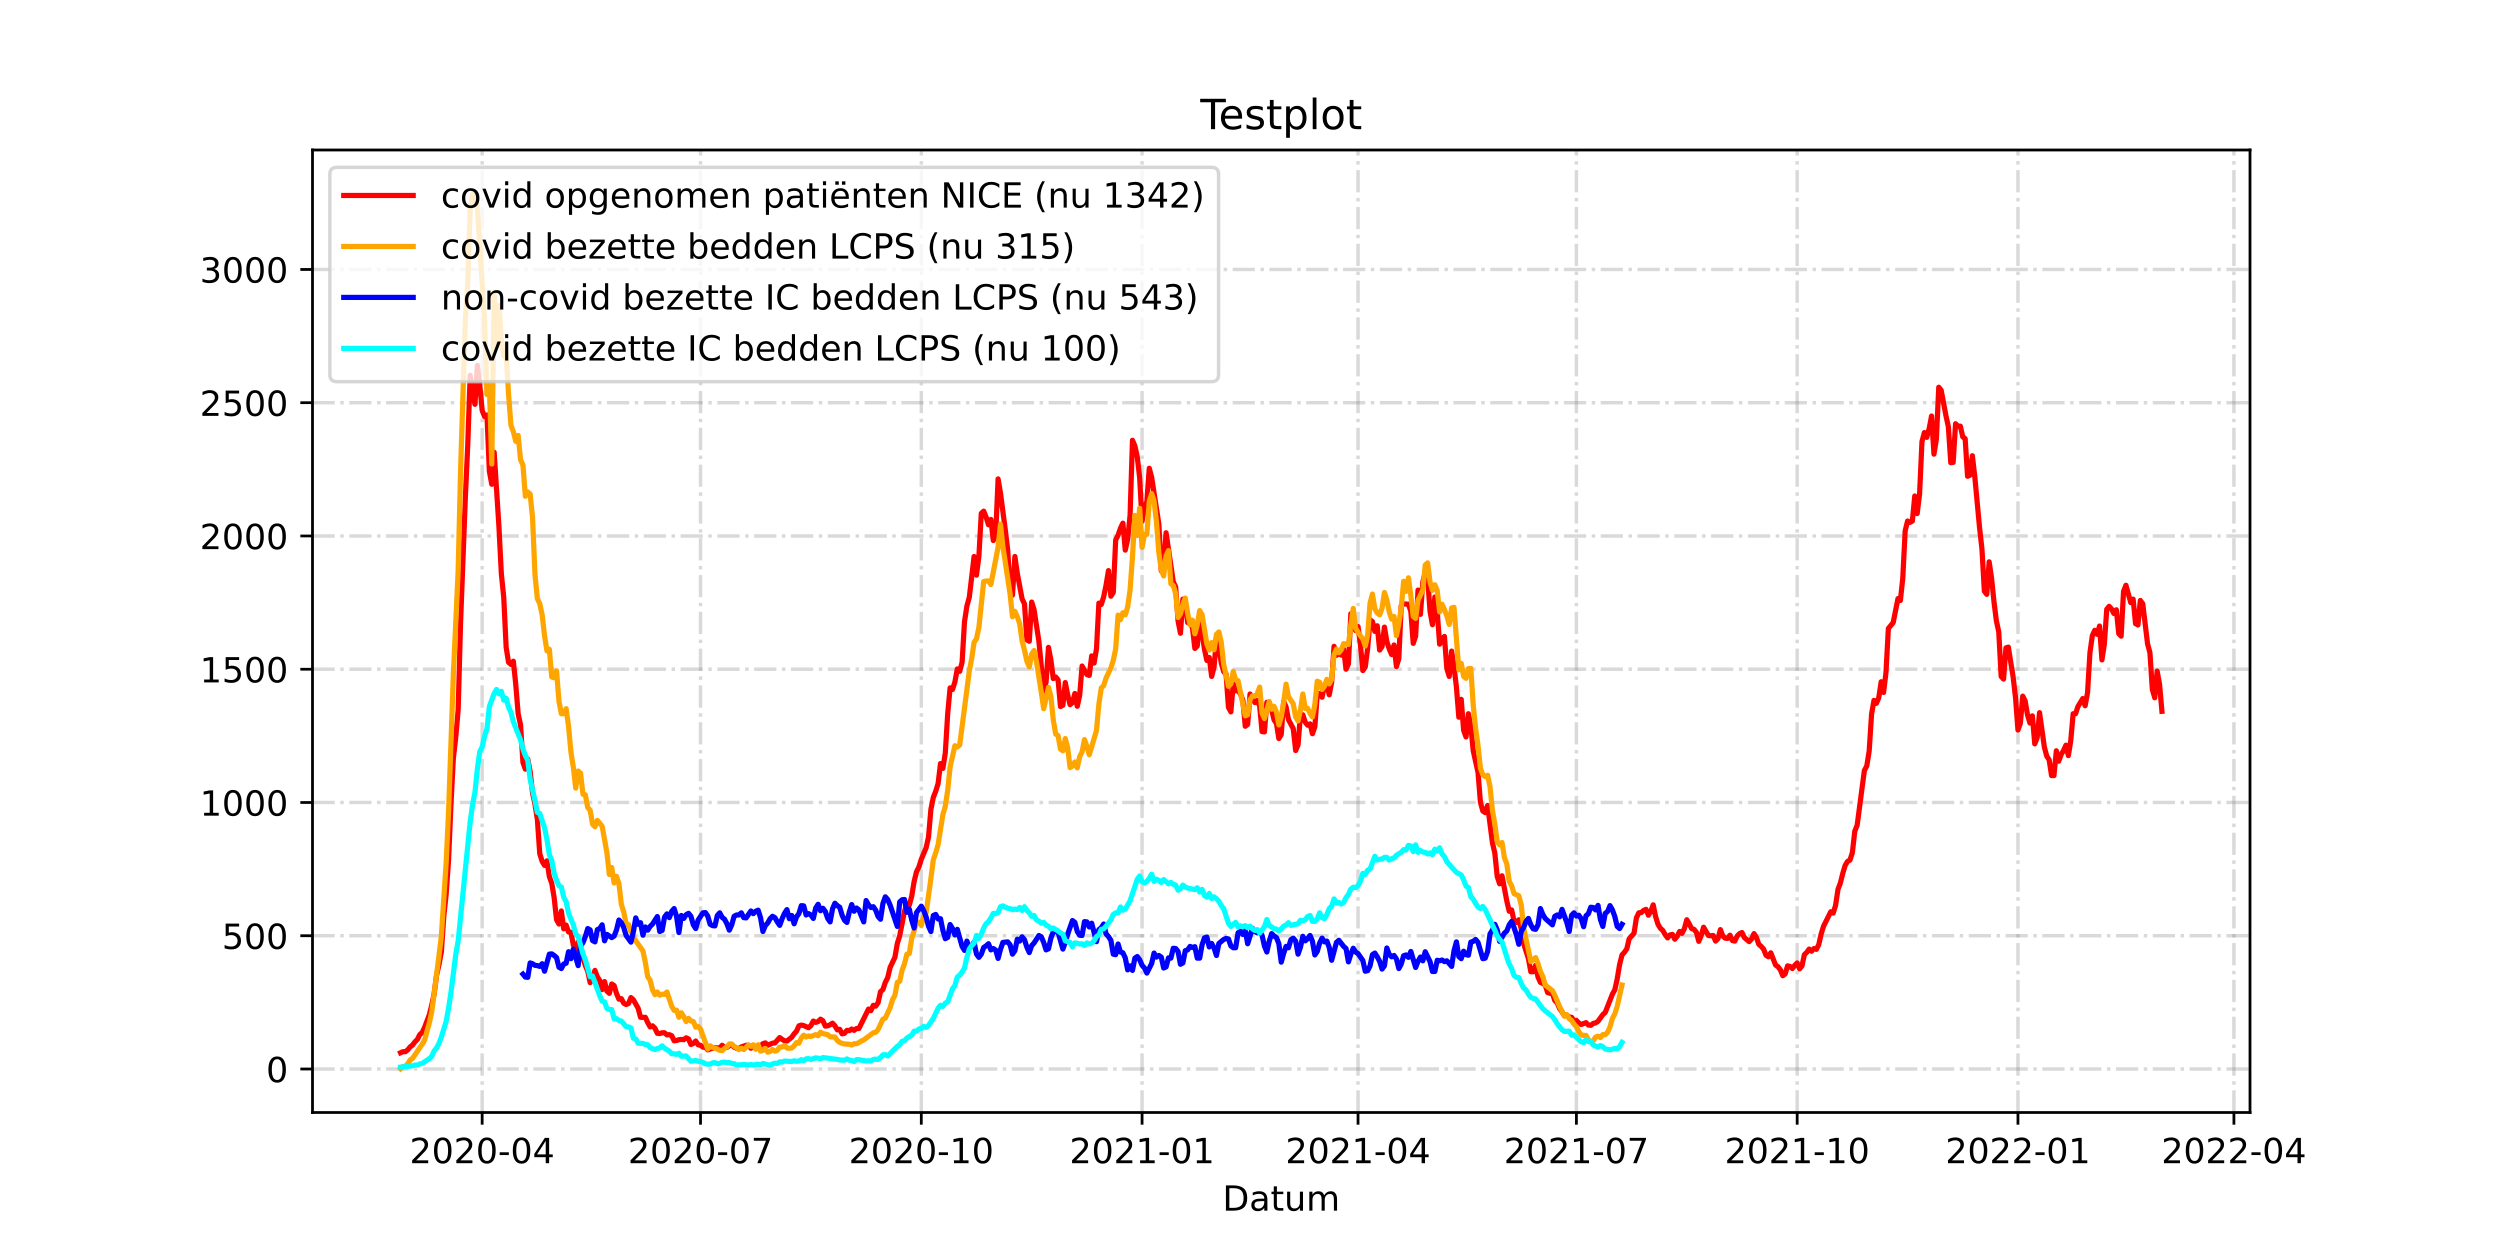 <?xml version="1.0" encoding="utf-8" standalone="no"?>
<!DOCTYPE svg PUBLIC "-//W3C//DTD SVG 1.1//EN"
  "http://www.w3.org/Graphics/SVG/1.1/DTD/svg11.dtd">
<!-- Created with matplotlib (https://matplotlib.org/) -->
<svg height="360pt" version="1.1" viewBox="0 0 720 360" width="720pt" xmlns="http://www.w3.org/2000/svg" xmlns:xlink="http://www.w3.org/1999/xlink">
 <defs>
  <style type="text/css">*{stroke-linecap:butt;stroke-linejoin:round;}</style>
 </defs>
 <g id="figure_1">
  <g id="patch_1">
   <path d="M 0 360 
L 720 360 
L 720 0 
L 0 0 
z
" style="fill:#ffffff;"/>
  </g>
  <g id="axes_1">
   <g id="patch_2">
    <path d="M 90 320.4 
L 648 320.4 
L 648 43.2 
L 90 43.2 
z
" style="fill:#ffffff;"/>
   </g>
   <g id="matplotlib.axis_1">
    <g id="xtick_1">
     <g id="line2d_1">
      <path clip-path="url(#p4a6baa1932)" d="M 138.861 320.4 
L 138.861 43.2 
" style="fill:none;stroke:#808080;stroke-dasharray:6.4,1.6,1,1.6;stroke-dashoffset:0;stroke-opacity:0.3;"/>
     </g>
     <g id="line2d_2">
      <defs>
       <path d="M 0 0 
L 0 3.5 
" id="m994e5fee42" style="stroke:#000000;stroke-width:0.8;"/>
      </defs>
      <g>
       <use style="stroke:#000000;stroke-width:0.8;" x="138.861" xlink:href="#m994e5fee42" y="320.4"/>
      </g>
     </g>
     <g id="text_1">
      <!-- 2020-04 -->
      <g transform="translate(117.97 334.998)scale(0.1 -0.1)">
       <defs>
        <path d="M 19.188 8.297 
L 53.609 8.297 
L 53.609 0 
L 7.328 0 
L 7.328 8.297 
Q 12.938 14.109 22.625 23.891 
Q 32.328 33.688 34.812 36.531 
Q 39.547 41.844 41.422 45.531 
Q 43.312 49.219 43.312 52.781 
Q 43.312 58.594 39.234 62.25 
Q 35.156 65.922 28.609 65.922 
Q 23.969 65.922 18.812 64.312 
Q 13.672 62.703 7.812 59.422 
L 7.812 69.391 
Q 13.766 71.781 18.938 73 
Q 24.125 74.219 28.422 74.219 
Q 39.75 74.219 46.484 68.547 
Q 53.219 62.891 53.219 53.422 
Q 53.219 48.922 51.531 44.891 
Q 49.859 40.875 45.406 35.406 
Q 44.188 33.984 37.641 27.219 
Q 31.109 20.453 19.188 8.297 
z
" id="DejaVuSans-50"/>
        <path d="M 31.781 66.406 
Q 24.172 66.406 20.328 58.906 
Q 16.5 51.422 16.5 36.375 
Q 16.5 21.391 20.328 13.891 
Q 24.172 6.391 31.781 6.391 
Q 39.453 6.391 43.281 13.891 
Q 47.125 21.391 47.125 36.375 
Q 47.125 51.422 43.281 58.906 
Q 39.453 66.406 31.781 66.406 
z
M 31.781 74.219 
Q 44.047 74.219 50.516 64.516 
Q 56.984 54.828 56.984 36.375 
Q 56.984 17.969 50.516 8.266 
Q 44.047 -1.422 31.781 -1.422 
Q 19.531 -1.422 13.062 8.266 
Q 6.594 17.969 6.594 36.375 
Q 6.594 54.828 13.062 64.516 
Q 19.531 74.219 31.781 74.219 
z
" id="DejaVuSans-48"/>
        <path d="M 4.891 31.391 
L 31.203 31.391 
L 31.203 23.391 
L 4.891 23.391 
z
" id="DejaVuSans-45"/>
        <path d="M 37.797 64.312 
L 12.891 25.391 
L 37.797 25.391 
z
M 35.203 72.906 
L 47.609 72.906 
L 47.609 25.391 
L 58.016 25.391 
L 58.016 17.188 
L 47.609 17.188 
L 47.609 0 
L 37.797 0 
L 37.797 17.188 
L 4.891 17.188 
L 4.891 26.703 
z
" id="DejaVuSans-52"/>
       </defs>
       <use xlink:href="#DejaVuSans-50"/>
       <use x="63.623" xlink:href="#DejaVuSans-48"/>
       <use x="127.246" xlink:href="#DejaVuSans-50"/>
       <use x="190.869" xlink:href="#DejaVuSans-48"/>
       <use x="254.492" xlink:href="#DejaVuSans-45"/>
       <use x="290.576" xlink:href="#DejaVuSans-48"/>
       <use x="354.199" xlink:href="#DejaVuSans-52"/>
      </g>
     </g>
    </g>
    <g id="xtick_2">
     <g id="line2d_3">
      <path clip-path="url(#p4a6baa1932)" d="M 201.752 320.4 
L 201.752 43.2 
" style="fill:none;stroke:#808080;stroke-dasharray:6.4,1.6,1,1.6;stroke-dashoffset:0;stroke-opacity:0.3;"/>
     </g>
     <g id="line2d_4">
      <g>
       <use style="stroke:#000000;stroke-width:0.8;" x="201.752" xlink:href="#m994e5fee42" y="320.4"/>
      </g>
     </g>
     <g id="text_2">
      <!-- 2020-07 -->
      <g transform="translate(180.861 334.998)scale(0.1 -0.1)">
       <defs>
        <path d="M 8.203 72.906 
L 55.078 72.906 
L 55.078 68.703 
L 28.609 0 
L 18.312 0 
L 43.219 64.594 
L 8.203 64.594 
z
" id="DejaVuSans-55"/>
       </defs>
       <use xlink:href="#DejaVuSans-50"/>
       <use x="63.623" xlink:href="#DejaVuSans-48"/>
       <use x="127.246" xlink:href="#DejaVuSans-50"/>
       <use x="190.869" xlink:href="#DejaVuSans-48"/>
       <use x="254.492" xlink:href="#DejaVuSans-45"/>
       <use x="290.576" xlink:href="#DejaVuSans-48"/>
       <use x="354.199" xlink:href="#DejaVuSans-55"/>
      </g>
     </g>
    </g>
    <g id="xtick_3">
     <g id="line2d_5">
      <path clip-path="url(#p4a6baa1932)" d="M 265.334 320.4 
L 265.334 43.2 
" style="fill:none;stroke:#808080;stroke-dasharray:6.4,1.6,1,1.6;stroke-dashoffset:0;stroke-opacity:0.3;"/>
     </g>
     <g id="line2d_6">
      <g>
       <use style="stroke:#000000;stroke-width:0.8;" x="265.334" xlink:href="#m994e5fee42" y="320.4"/>
      </g>
     </g>
     <g id="text_3">
      <!-- 2020-10 -->
      <g transform="translate(244.443 334.998)scale(0.1 -0.1)">
       <defs>
        <path d="M 12.406 8.297 
L 28.516 8.297 
L 28.516 63.922 
L 10.984 60.406 
L 10.984 69.391 
L 28.422 72.906 
L 38.281 72.906 
L 38.281 8.297 
L 54.391 8.297 
L 54.391 0 
L 12.406 0 
z
" id="DejaVuSans-49"/>
       </defs>
       <use xlink:href="#DejaVuSans-50"/>
       <use x="63.623" xlink:href="#DejaVuSans-48"/>
       <use x="127.246" xlink:href="#DejaVuSans-50"/>
       <use x="190.869" xlink:href="#DejaVuSans-48"/>
       <use x="254.492" xlink:href="#DejaVuSans-45"/>
       <use x="290.576" xlink:href="#DejaVuSans-49"/>
       <use x="354.199" xlink:href="#DejaVuSans-48"/>
      </g>
     </g>
    </g>
    <g id="xtick_4">
     <g id="line2d_7">
      <path clip-path="url(#p4a6baa1932)" d="M 328.916 320.4 
L 328.916 43.2 
" style="fill:none;stroke:#808080;stroke-dasharray:6.4,1.6,1,1.6;stroke-dashoffset:0;stroke-opacity:0.3;"/>
     </g>
     <g id="line2d_8">
      <g>
       <use style="stroke:#000000;stroke-width:0.8;" x="328.916" xlink:href="#m994e5fee42" y="320.4"/>
      </g>
     </g>
     <g id="text_4">
      <!-- 2021-01 -->
      <g transform="translate(308.024 334.998)scale(0.1 -0.1)">
       <use xlink:href="#DejaVuSans-50"/>
       <use x="63.623" xlink:href="#DejaVuSans-48"/>
       <use x="127.246" xlink:href="#DejaVuSans-50"/>
       <use x="190.869" xlink:href="#DejaVuSans-49"/>
       <use x="254.492" xlink:href="#DejaVuSans-45"/>
       <use x="290.576" xlink:href="#DejaVuSans-48"/>
       <use x="354.199" xlink:href="#DejaVuSans-49"/>
      </g>
     </g>
    </g>
    <g id="xtick_5">
     <g id="line2d_9">
      <path clip-path="url(#p4a6baa1932)" d="M 391.115 320.4 
L 391.115 43.2 
" style="fill:none;stroke:#808080;stroke-dasharray:6.4,1.6,1,1.6;stroke-dashoffset:0;stroke-opacity:0.3;"/>
     </g>
     <g id="line2d_10">
      <g>
       <use style="stroke:#000000;stroke-width:0.8;" x="391.115" xlink:href="#m994e5fee42" y="320.4"/>
      </g>
     </g>
     <g id="text_5">
      <!-- 2021-04 -->
      <g transform="translate(370.224 334.998)scale(0.1 -0.1)">
       <use xlink:href="#DejaVuSans-50"/>
       <use x="63.623" xlink:href="#DejaVuSans-48"/>
       <use x="127.246" xlink:href="#DejaVuSans-50"/>
       <use x="190.869" xlink:href="#DejaVuSans-49"/>
       <use x="254.492" xlink:href="#DejaVuSans-45"/>
       <use x="290.576" xlink:href="#DejaVuSans-48"/>
       <use x="354.199" xlink:href="#DejaVuSans-52"/>
      </g>
     </g>
    </g>
    <g id="xtick_6">
     <g id="line2d_11">
      <path clip-path="url(#p4a6baa1932)" d="M 454.006 320.4 
L 454.006 43.2 
" style="fill:none;stroke:#808080;stroke-dasharray:6.4,1.6,1,1.6;stroke-dashoffset:0;stroke-opacity:0.3;"/>
     </g>
     <g id="line2d_12">
      <g>
       <use style="stroke:#000000;stroke-width:0.8;" x="454.006" xlink:href="#m994e5fee42" y="320.4"/>
      </g>
     </g>
     <g id="text_6">
      <!-- 2021-07 -->
      <g transform="translate(433.115 334.998)scale(0.1 -0.1)">
       <use xlink:href="#DejaVuSans-50"/>
       <use x="63.623" xlink:href="#DejaVuSans-48"/>
       <use x="127.246" xlink:href="#DejaVuSans-50"/>
       <use x="190.869" xlink:href="#DejaVuSans-49"/>
       <use x="254.492" xlink:href="#DejaVuSans-45"/>
       <use x="290.576" xlink:href="#DejaVuSans-48"/>
       <use x="354.199" xlink:href="#DejaVuSans-55"/>
      </g>
     </g>
    </g>
    <g id="xtick_7">
     <g id="line2d_13">
      <path clip-path="url(#p4a6baa1932)" d="M 517.588 320.4 
L 517.588 43.2 
" style="fill:none;stroke:#808080;stroke-dasharray:6.4,1.6,1,1.6;stroke-dashoffset:0;stroke-opacity:0.3;"/>
     </g>
     <g id="line2d_14">
      <g>
       <use style="stroke:#000000;stroke-width:0.8;" x="517.588" xlink:href="#m994e5fee42" y="320.4"/>
      </g>
     </g>
     <g id="text_7">
      <!-- 2021-10 -->
      <g transform="translate(496.697 334.998)scale(0.1 -0.1)">
       <use xlink:href="#DejaVuSans-50"/>
       <use x="63.623" xlink:href="#DejaVuSans-48"/>
       <use x="127.246" xlink:href="#DejaVuSans-50"/>
       <use x="190.869" xlink:href="#DejaVuSans-49"/>
       <use x="254.492" xlink:href="#DejaVuSans-45"/>
       <use x="290.576" xlink:href="#DejaVuSans-49"/>
       <use x="354.199" xlink:href="#DejaVuSans-48"/>
      </g>
     </g>
    </g>
    <g id="xtick_8">
     <g id="line2d_15">
      <path clip-path="url(#p4a6baa1932)" d="M 581.17 320.4 
L 581.17 43.2 
" style="fill:none;stroke:#808080;stroke-dasharray:6.4,1.6,1,1.6;stroke-dashoffset:0;stroke-opacity:0.3;"/>
     </g>
     <g id="line2d_16">
      <g>
       <use style="stroke:#000000;stroke-width:0.8;" x="581.17" xlink:href="#m994e5fee42" y="320.4"/>
      </g>
     </g>
     <g id="text_8">
      <!-- 2022-01 -->
      <g transform="translate(560.279 334.998)scale(0.1 -0.1)">
       <use xlink:href="#DejaVuSans-50"/>
       <use x="63.623" xlink:href="#DejaVuSans-48"/>
       <use x="127.246" xlink:href="#DejaVuSans-50"/>
       <use x="190.869" xlink:href="#DejaVuSans-50"/>
       <use x="254.492" xlink:href="#DejaVuSans-45"/>
       <use x="290.576" xlink:href="#DejaVuSans-48"/>
       <use x="354.199" xlink:href="#DejaVuSans-49"/>
      </g>
     </g>
    </g>
    <g id="xtick_9">
     <g id="line2d_17">
      <path clip-path="url(#p4a6baa1932)" d="M 643.37 320.4 
L 643.37 43.2 
" style="fill:none;stroke:#808080;stroke-dasharray:6.4,1.6,1,1.6;stroke-dashoffset:0;stroke-opacity:0.3;"/>
     </g>
     <g id="line2d_18">
      <g>
       <use style="stroke:#000000;stroke-width:0.8;" x="643.37" xlink:href="#m994e5fee42" y="320.4"/>
      </g>
     </g>
     <g id="text_9">
      <!-- 2022-04 -->
      <g transform="translate(622.478 334.998)scale(0.1 -0.1)">
       <use xlink:href="#DejaVuSans-50"/>
       <use x="63.623" xlink:href="#DejaVuSans-48"/>
       <use x="127.246" xlink:href="#DejaVuSans-50"/>
       <use x="190.869" xlink:href="#DejaVuSans-50"/>
       <use x="254.492" xlink:href="#DejaVuSans-45"/>
       <use x="290.576" xlink:href="#DejaVuSans-48"/>
       <use x="354.199" xlink:href="#DejaVuSans-52"/>
      </g>
     </g>
    </g>
    <g id="text_10">
     <!-- Datum -->
     <g transform="translate(352.087 348.677)scale(0.1 -0.1)">
      <defs>
       <path d="M 19.672 64.797 
L 19.672 8.109 
L 31.594 8.109 
Q 46.688 8.109 53.688 14.938 
Q 60.688 21.781 60.688 36.531 
Q 60.688 51.172 53.688 57.984 
Q 46.688 64.797 31.594 64.797 
z
M 9.812 72.906 
L 30.078 72.906 
Q 51.266 72.906 61.172 64.094 
Q 71.094 55.281 71.094 36.531 
Q 71.094 17.672 61.125 8.828 
Q 51.172 0 30.078 0 
L 9.812 0 
z
" id="DejaVuSans-68"/>
       <path d="M 34.281 27.484 
Q 23.391 27.484 19.188 25 
Q 14.984 22.516 14.984 16.5 
Q 14.984 11.719 18.141 8.906 
Q 21.297 6.109 26.703 6.109 
Q 34.188 6.109 38.703 11.406 
Q 43.219 16.703 43.219 25.484 
L 43.219 27.484 
z
M 52.203 31.203 
L 52.203 0 
L 43.219 0 
L 43.219 8.297 
Q 40.141 3.328 35.547 0.953 
Q 30.953 -1.422 24.312 -1.422 
Q 15.922 -1.422 10.953 3.297 
Q 6 8.016 6 15.922 
Q 6 25.141 12.172 29.828 
Q 18.359 34.516 30.609 34.516 
L 43.219 34.516 
L 43.219 35.406 
Q 43.219 41.609 39.141 45 
Q 35.062 48.391 27.688 48.391 
Q 23 48.391 18.547 47.266 
Q 14.109 46.141 10.016 43.891 
L 10.016 52.203 
Q 14.938 54.109 19.578 55.047 
Q 24.219 56 28.609 56 
Q 40.484 56 46.344 49.844 
Q 52.203 43.703 52.203 31.203 
z
" id="DejaVuSans-97"/>
       <path d="M 18.312 70.219 
L 18.312 54.688 
L 36.812 54.688 
L 36.812 47.703 
L 18.312 47.703 
L 18.312 18.016 
Q 18.312 11.328 20.141 9.422 
Q 21.969 7.516 27.594 7.516 
L 36.812 7.516 
L 36.812 0 
L 27.594 0 
Q 17.188 0 13.234 3.875 
Q 9.281 7.766 9.281 18.016 
L 9.281 47.703 
L 2.688 47.703 
L 2.688 54.688 
L 9.281 54.688 
L 9.281 70.219 
z
" id="DejaVuSans-116"/>
       <path d="M 8.5 21.578 
L 8.5 54.688 
L 17.484 54.688 
L 17.484 21.922 
Q 17.484 14.156 20.5 10.266 
Q 23.531 6.391 29.594 6.391 
Q 36.859 6.391 41.078 11.031 
Q 45.312 15.672 45.312 23.688 
L 45.312 54.688 
L 54.297 54.688 
L 54.297 0 
L 45.312 0 
L 45.312 8.406 
Q 42.047 3.422 37.719 1 
Q 33.406 -1.422 27.688 -1.422 
Q 18.266 -1.422 13.375 4.438 
Q 8.5 10.297 8.5 21.578 
z
M 31.109 56 
z
" id="DejaVuSans-117"/>
       <path d="M 52 44.188 
Q 55.375 50.25 60.062 53.125 
Q 64.75 56 71.094 56 
Q 79.641 56 84.281 50.016 
Q 88.922 44.047 88.922 33.016 
L 88.922 0 
L 79.891 0 
L 79.891 32.719 
Q 79.891 40.578 77.094 44.375 
Q 74.312 48.188 68.609 48.188 
Q 61.625 48.188 57.562 43.547 
Q 53.516 38.922 53.516 30.906 
L 53.516 0 
L 44.484 0 
L 44.484 32.719 
Q 44.484 40.625 41.703 44.406 
Q 38.922 48.188 33.109 48.188 
Q 26.219 48.188 22.156 43.531 
Q 18.109 38.875 18.109 30.906 
L 18.109 0 
L 9.078 0 
L 9.078 54.688 
L 18.109 54.688 
L 18.109 46.188 
Q 21.188 51.219 25.484 53.609 
Q 29.781 56 35.688 56 
Q 41.656 56 45.828 52.969 
Q 50 49.953 52 44.188 
z
" id="DejaVuSans-109"/>
      </defs>
      <use xlink:href="#DejaVuSans-68"/>
      <use x="77.002" xlink:href="#DejaVuSans-97"/>
      <use x="138.281" xlink:href="#DejaVuSans-116"/>
      <use x="177.49" xlink:href="#DejaVuSans-117"/>
      <use x="240.869" xlink:href="#DejaVuSans-109"/>
     </g>
    </g>
   </g>
   <g id="matplotlib.axis_2">
    <g id="ytick_1">
     <g id="line2d_19">
      <path clip-path="url(#p4a6baa1932)" d="M 90 307.877 
L 648 307.877 
" style="fill:none;stroke:#808080;stroke-dasharray:6.4,1.6,1,1.6;stroke-dashoffset:0;stroke-opacity:0.3;"/>
     </g>
     <g id="line2d_20">
      <defs>
       <path d="M 0 0 
L -3.5 0 
" id="m4bb2e9e5aa" style="stroke:#000000;stroke-width:0.8;"/>
      </defs>
      <g>
       <use style="stroke:#000000;stroke-width:0.8;" x="90" xlink:href="#m4bb2e9e5aa" y="307.877"/>
      </g>
     </g>
     <g id="text_11">
      <!-- 0 -->
      <g transform="translate(76.638 311.676)scale(0.1 -0.1)">
       <use xlink:href="#DejaVuSans-48"/>
      </g>
     </g>
    </g>
    <g id="ytick_2">
     <g id="line2d_21">
      <path clip-path="url(#p4a6baa1932)" d="M 90 269.497 
L 648 269.497 
" style="fill:none;stroke:#808080;stroke-dasharray:6.4,1.6,1,1.6;stroke-dashoffset:0;stroke-opacity:0.3;"/>
     </g>
     <g id="line2d_22">
      <g>
       <use style="stroke:#000000;stroke-width:0.8;" x="90" xlink:href="#m4bb2e9e5aa" y="269.497"/>
      </g>
     </g>
     <g id="text_12">
      <!-- 500 -->
      <g transform="translate(63.913 273.296)scale(0.1 -0.1)">
       <defs>
        <path d="M 10.797 72.906 
L 49.516 72.906 
L 49.516 64.594 
L 19.828 64.594 
L 19.828 46.734 
Q 21.969 47.469 24.109 47.828 
Q 26.266 48.188 28.422 48.188 
Q 40.625 48.188 47.75 41.5 
Q 54.891 34.812 54.891 23.391 
Q 54.891 11.625 47.562 5.094 
Q 40.234 -1.422 26.906 -1.422 
Q 22.312 -1.422 17.547 -0.641 
Q 12.797 0.141 7.719 1.703 
L 7.719 11.625 
Q 12.109 9.234 16.797 8.062 
Q 21.484 6.891 26.703 6.891 
Q 35.156 6.891 40.078 11.328 
Q 45.016 15.766 45.016 23.391 
Q 45.016 31 40.078 35.438 
Q 35.156 39.891 26.703 39.891 
Q 22.75 39.891 18.812 39.016 
Q 14.891 38.141 10.797 36.281 
z
" id="DejaVuSans-53"/>
       </defs>
       <use xlink:href="#DejaVuSans-53"/>
       <use x="63.623" xlink:href="#DejaVuSans-48"/>
       <use x="127.246" xlink:href="#DejaVuSans-48"/>
      </g>
     </g>
    </g>
    <g id="ytick_3">
     <g id="line2d_23">
      <path clip-path="url(#p4a6baa1932)" d="M 90 231.118 
L 648 231.118 
" style="fill:none;stroke:#808080;stroke-dasharray:6.4,1.6,1,1.6;stroke-dashoffset:0;stroke-opacity:0.3;"/>
     </g>
     <g id="line2d_24">
      <g>
       <use style="stroke:#000000;stroke-width:0.8;" x="90" xlink:href="#m4bb2e9e5aa" y="231.118"/>
      </g>
     </g>
     <g id="text_13">
      <!-- 1000 -->
      <g transform="translate(57.55 234.917)scale(0.1 -0.1)">
       <use xlink:href="#DejaVuSans-49"/>
       <use x="63.623" xlink:href="#DejaVuSans-48"/>
       <use x="127.246" xlink:href="#DejaVuSans-48"/>
       <use x="190.869" xlink:href="#DejaVuSans-48"/>
      </g>
     </g>
    </g>
    <g id="ytick_4">
     <g id="line2d_25">
      <path clip-path="url(#p4a6baa1932)" d="M 90 192.738 
L 648 192.738 
" style="fill:none;stroke:#808080;stroke-dasharray:6.4,1.6,1,1.6;stroke-dashoffset:0;stroke-opacity:0.3;"/>
     </g>
     <g id="line2d_26">
      <g>
       <use style="stroke:#000000;stroke-width:0.8;" x="90" xlink:href="#m4bb2e9e5aa" y="192.738"/>
      </g>
     </g>
     <g id="text_14">
      <!-- 1500 -->
      <g transform="translate(57.55 196.537)scale(0.1 -0.1)">
       <use xlink:href="#DejaVuSans-49"/>
       <use x="63.623" xlink:href="#DejaVuSans-53"/>
       <use x="127.246" xlink:href="#DejaVuSans-48"/>
       <use x="190.869" xlink:href="#DejaVuSans-48"/>
      </g>
     </g>
    </g>
    <g id="ytick_5">
     <g id="line2d_27">
      <path clip-path="url(#p4a6baa1932)" d="M 90 154.359 
L 648 154.359 
" style="fill:none;stroke:#808080;stroke-dasharray:6.4,1.6,1,1.6;stroke-dashoffset:0;stroke-opacity:0.3;"/>
     </g>
     <g id="line2d_28">
      <g>
       <use style="stroke:#000000;stroke-width:0.8;" x="90" xlink:href="#m4bb2e9e5aa" y="154.359"/>
      </g>
     </g>
     <g id="text_15">
      <!-- 2000 -->
      <g transform="translate(57.55 158.158)scale(0.1 -0.1)">
       <use xlink:href="#DejaVuSans-50"/>
       <use x="63.623" xlink:href="#DejaVuSans-48"/>
       <use x="127.246" xlink:href="#DejaVuSans-48"/>
       <use x="190.869" xlink:href="#DejaVuSans-48"/>
      </g>
     </g>
    </g>
    <g id="ytick_6">
     <g id="line2d_29">
      <path clip-path="url(#p4a6baa1932)" d="M 90 115.979 
L 648 115.979 
" style="fill:none;stroke:#808080;stroke-dasharray:6.4,1.6,1,1.6;stroke-dashoffset:0;stroke-opacity:0.3;"/>
     </g>
     <g id="line2d_30">
      <g>
       <use style="stroke:#000000;stroke-width:0.8;" x="90" xlink:href="#m4bb2e9e5aa" y="115.979"/>
      </g>
     </g>
     <g id="text_16">
      <!-- 2500 -->
      <g transform="translate(57.55 119.778)scale(0.1 -0.1)">
       <use xlink:href="#DejaVuSans-50"/>
       <use x="63.623" xlink:href="#DejaVuSans-53"/>
       <use x="127.246" xlink:href="#DejaVuSans-48"/>
       <use x="190.869" xlink:href="#DejaVuSans-48"/>
      </g>
     </g>
    </g>
    <g id="ytick_7">
     <g id="line2d_31">
      <path clip-path="url(#p4a6baa1932)" d="M 90 77.6 
L 648 77.6 
" style="fill:none;stroke:#808080;stroke-dasharray:6.4,1.6,1,1.6;stroke-dashoffset:0;stroke-opacity:0.3;"/>
     </g>
     <g id="line2d_32">
      <g>
       <use style="stroke:#000000;stroke-width:0.8;" x="90" xlink:href="#m4bb2e9e5aa" y="77.6"/>
      </g>
     </g>
     <g id="text_17">
      <!-- 3000 -->
      <g transform="translate(57.55 81.399)scale(0.1 -0.1)">
       <defs>
        <path d="M 40.578 39.312 
Q 47.656 37.797 51.625 33 
Q 55.609 28.219 55.609 21.188 
Q 55.609 10.406 48.188 4.484 
Q 40.766 -1.422 27.094 -1.422 
Q 22.516 -1.422 17.656 -0.516 
Q 12.797 0.391 7.625 2.203 
L 7.625 11.719 
Q 11.719 9.328 16.594 8.109 
Q 21.484 6.891 26.812 6.891 
Q 36.078 6.891 40.938 10.547 
Q 45.797 14.203 45.797 21.188 
Q 45.797 27.641 41.281 31.266 
Q 36.766 34.906 28.719 34.906 
L 20.219 34.906 
L 20.219 43.016 
L 29.109 43.016 
Q 36.375 43.016 40.234 45.922 
Q 44.094 48.828 44.094 54.297 
Q 44.094 59.906 40.109 62.906 
Q 36.141 65.922 28.719 65.922 
Q 24.656 65.922 20.016 65.031 
Q 15.375 64.156 9.812 62.312 
L 9.812 71.094 
Q 15.438 72.656 20.344 73.438 
Q 25.25 74.219 29.594 74.219 
Q 40.828 74.219 47.359 69.109 
Q 53.906 64.016 53.906 55.328 
Q 53.906 49.266 50.438 45.094 
Q 46.969 40.922 40.578 39.312 
z
" id="DejaVuSans-51"/>
       </defs>
       <use xlink:href="#DejaVuSans-51"/>
       <use x="63.623" xlink:href="#DejaVuSans-48"/>
       <use x="127.246" xlink:href="#DejaVuSans-48"/>
       <use x="190.869" xlink:href="#DejaVuSans-48"/>
      </g>
     </g>
    </g>
   </g>
   <g id="line2d_33">
    <path clip-path="url(#p4a6baa1932)" d="M 115.364 303.194 
L 116.055 302.887 
L 116.746 302.887 
L 117.437 302.35 
L 118.128 301.506 
L 118.819 300.968 
L 119.51 300.047 
L 120.201 299.357 
L 120.892 297.975 
L 121.584 297.361 
L 122.275 295.902 
L 123.657 292.218 
L 124.348 289.455 
L 125.039 286.154 
L 125.73 280.858 
L 126.421 277.864 
L 127.112 274.18 
L 127.804 263.971 
L 128.495 257.523 
L 129.186 247.698 
L 129.877 231.655 
L 130.568 218.376 
L 131.259 212.312 
L 131.95 204.482 
L 132.641 179.382 
L 134.024 143.229 
L 134.715 128.107 
L 135.406 108.073 
L 136.097 112.832 
L 136.788 116.44 
L 137.479 105.233 
L 138.17 110.836 
L 138.861 118.205 
L 139.552 119.971 
L 140.243 119.51 
L 140.935 135.706 
L 141.626 139.467 
L 142.317 130.256 
L 143.699 151.749 
L 144.39 165.258 
L 145.081 172.09 
L 145.772 186.444 
L 146.463 190.742 
L 147.155 191.357 
L 147.846 190.435 
L 148.537 197.113 
L 149.228 205.557 
L 149.919 208.781 
L 150.61 219.604 
L 151.301 221.523 
L 151.992 218.606 
L 152.683 222.214 
L 153.375 228.354 
L 154.066 231.578 
L 154.757 235.954 
L 155.448 245.855 
L 156.139 248.081 
L 156.83 249.233 
L 157.521 247.928 
L 158.212 252.457 
L 158.903 254.376 
L 159.595 258.521 
L 160.286 264.892 
L 160.977 266.12 
L 161.668 262.359 
L 162.359 267.501 
L 163.05 266.427 
L 163.741 268.423 
L 164.432 268.499 
L 165.123 272.184 
L 165.814 273.565 
L 166.506 271.339 
L 168.579 278.094 
L 169.27 279.706 
L 169.961 283.007 
L 170.652 281.932 
L 171.343 279.476 
L 172.034 281.318 
L 172.726 282.393 
L 173.417 285.003 
L 174.108 282.7 
L 174.799 285.463 
L 175.49 286.077 
L 176.181 283.391 
L 176.872 283.851 
L 177.563 286.154 
L 178.254 287.766 
L 178.946 287.612 
L 179.637 288.917 
L 180.328 289.301 
L 181.019 288.994 
L 181.71 287.305 
L 182.401 287.919 
L 183.783 290.376 
L 184.474 292.986 
L 185.857 292.986 
L 186.548 294.521 
L 187.239 295.749 
L 187.93 295.442 
L 188.621 296.133 
L 189.312 297.591 
L 190.003 297.668 
L 190.694 297.438 
L 191.385 297.438 
L 192.077 298.052 
L 192.768 297.975 
L 193.459 298.282 
L 194.15 299.74 
L 194.841 299.664 
L 195.532 299.433 
L 196.223 299.357 
L 196.914 299.433 
L 197.605 298.896 
L 198.297 299.203 
L 198.988 300.815 
L 199.679 300.508 
L 200.37 299.817 
L 201.061 300.892 
L 201.752 301.045 
L 202.443 301.583 
L 203.134 301.583 
L 203.825 302.35 
L 205.899 301.659 
L 206.59 301.813 
L 207.281 301.813 
L 207.972 301.045 
L 208.663 301.659 
L 209.354 301.659 
L 210.045 301.122 
L 210.736 301.045 
L 211.428 301.583 
L 212.119 301.89 
L 212.81 302.043 
L 213.501 301.506 
L 214.883 301.045 
L 215.574 301.045 
L 216.265 301.89 
L 216.956 301.352 
L 217.648 301.583 
L 219.03 301.199 
L 219.721 300.585 
L 220.412 300.354 
L 221.103 301.045 
L 222.485 300.431 
L 223.176 300.354 
L 224.559 298.819 
L 225.25 299.357 
L 225.941 299.74 
L 226.632 299.817 
L 228.014 298.742 
L 228.705 297.745 
L 229.396 296.977 
L 230.087 295.442 
L 230.779 295.212 
L 231.47 295.365 
L 232.852 295.979 
L 233.543 295.365 
L 234.234 294.06 
L 234.925 294.444 
L 235.616 294.214 
L 236.307 293.523 
L 236.999 293.983 
L 237.69 295.519 
L 238.381 295.442 
L 239.072 295.135 
L 239.763 294.674 
L 240.454 295.442 
L 241.145 296.593 
L 241.836 296.44 
L 242.527 297.745 
L 243.218 297.591 
L 243.91 296.747 
L 244.601 296.823 
L 245.292 296.363 
L 245.983 296.747 
L 246.674 296.209 
L 247.365 296.209 
L 250.13 290.606 
L 250.821 291.067 
L 251.512 289.531 
L 252.203 289.762 
L 252.894 288.764 
L 253.585 285.617 
L 254.276 285.003 
L 254.967 282.93 
L 255.658 281.548 
L 256.35 278.632 
L 257.732 275.715 
L 258.423 271.723 
L 259.114 269.497 
L 260.496 262.435 
L 261.187 260.286 
L 261.878 260.67 
L 262.569 258.137 
L 263.261 253.915 
L 263.952 251.075 
L 264.643 249.693 
L 265.334 247.467 
L 266.716 244.167 
L 267.407 241.096 
L 268.098 233.113 
L 268.789 229.659 
L 269.481 227.894 
L 270.172 225.668 
L 270.863 219.911 
L 271.554 221.293 
L 272.245 216.841 
L 272.936 205.557 
L 273.627 198.111 
L 274.318 198.572 
L 275.009 196.423 
L 275.701 192.661 
L 276.392 193.352 
L 277.083 190.742 
L 277.774 179.075 
L 278.465 174.546 
L 279.156 172.013 
L 280.538 160.269 
L 281.229 165.642 
L 281.92 160.192 
L 282.612 147.834 
L 283.303 147.22 
L 283.994 148.909 
L 284.685 151.135 
L 285.376 149.6 
L 286.067 155.664 
L 286.758 153.975 
L 287.449 137.932 
L 288.14 142 
L 289.523 152.593 
L 290.214 158.35 
L 290.905 169.864 
L 291.596 171.399 
L 292.287 160.269 
L 292.978 165.105 
L 294.36 172.474 
L 295.052 173.932 
L 295.743 184.295 
L 296.434 184.678 
L 297.125 173.395 
L 297.816 175.621 
L 299.198 184.678 
L 300.58 199.032 
L 301.271 196.423 
L 301.963 186.444 
L 302.654 190.052 
L 303.345 195.425 
L 304.036 194.964 
L 304.727 195.809 
L 305.418 203.484 
L 306.109 203.101 
L 306.8 196.576 
L 307.491 200.107 
L 308.183 202.947 
L 308.874 202.333 
L 309.565 199.723 
L 310.256 203.408 
L 310.947 200.261 
L 311.638 191.817 
L 313.02 194.273 
L 313.711 194.504 
L 314.403 188.9 
L 315.094 190.973 
L 315.785 186.904 
L 316.476 173.702 
L 317.167 174.086 
L 317.858 171.86 
L 318.549 168.482 
L 319.24 164.337 
L 319.931 171.706 
L 320.622 170.632 
L 321.314 155.51 
L 322.005 154.128 
L 322.696 152.133 
L 323.387 150.674 
L 324.078 158.427 
L 324.769 155.357 
L 325.46 148.448 
L 326.151 126.802 
L 326.842 128.414 
L 327.534 131.561 
L 328.225 137.625 
L 328.916 150.137 
L 329.607 146.299 
L 330.298 144.457 
L 330.989 134.862 
L 331.68 137.472 
L 333.754 150.981 
L 334.445 164.414 
L 335.136 163.646 
L 335.827 153.438 
L 337.209 162.802 
L 337.9 167.561 
L 338.591 169.02 
L 339.282 178.845 
L 339.973 182.376 
L 340.665 172.551 
L 341.356 173.548 
L 342.047 179.305 
L 342.738 179.229 
L 343.429 180.841 
L 344.12 186.751 
L 344.811 186.06 
L 345.502 178.691 
L 346.193 182.222 
L 346.885 186.981 
L 347.576 190.205 
L 348.267 189.361 
L 348.958 194.811 
L 349.649 192.124 
L 350.34 183.988 
L 351.031 186.521 
L 351.722 190.896 
L 352.413 193.429 
L 353.105 194.12 
L 353.796 203.715 
L 354.487 205.02 
L 355.178 196.96 
L 355.869 198.956 
L 356.56 198.879 
L 357.251 199.877 
L 357.942 201.642 
L 358.633 209.165 
L 359.324 208.627 
L 360.016 199.877 
L 361.398 202.333 
L 362.089 201.719 
L 362.78 203.331 
L 363.471 210.7 
L 364.162 210.777 
L 364.853 202.256 
L 365.544 203.024 
L 366.236 204.329 
L 366.927 207.322 
L 367.618 208.32 
L 368.309 212.696 
L 369 211.544 
L 369.691 202.026 
L 370.382 203.561 
L 371.073 207.246 
L 372.456 209.855 
L 373.147 216.15 
L 373.838 214.538 
L 374.529 205.864 
L 375.22 205.864 
L 375.911 208.013 
L 376.602 208.858 
L 377.293 208.474 
L 377.984 211.314 
L 378.676 209.318 
L 379.367 200.03 
L 380.058 199.723 
L 380.749 200.798 
L 381.44 197.574 
L 382.131 196.806 
L 382.822 200.107 
L 383.513 196.499 
L 384.204 186.137 
L 384.895 188.747 
L 385.587 188.209 
L 386.278 188.67 
L 386.969 186.981 
L 387.66 192.738 
L 388.351 191.203 
L 389.042 176.772 
L 389.733 178.538 
L 390.424 181.608 
L 391.115 180.457 
L 391.807 185.753 
L 392.498 193.122 
L 393.189 192.124 
L 393.88 186.751 
L 394.571 178.538 
L 395.262 178.998 
L 395.953 181.838 
L 396.644 180.226 
L 397.335 187.212 
L 398.027 186.214 
L 398.718 180.61 
L 399.409 184.755 
L 400.1 186.904 
L 400.791 188.516 
L 401.482 185.753 
L 402.173 191.971 
L 402.864 189.668 
L 403.555 174.393 
L 404.246 173.932 
L 405.629 174.009 
L 406.32 176.081 
L 407.011 185.293 
L 407.702 183.22 
L 408.393 169.941 
L 409.084 176.926 
L 409.775 167.561 
L 410.466 164.951 
L 411.158 166.563 
L 411.849 176.081 
L 412.54 179.919 
L 413.231 171.936 
L 413.922 176.235 
L 414.613 185.523 
L 415.304 184.064 
L 415.995 183.297 
L 416.686 192.508 
L 417.378 194.811 
L 418.069 187.519 
L 418.76 192.047 
L 419.451 197.881 
L 420.142 206.555 
L 420.833 201.412 
L 421.524 210.316 
L 422.215 212.235 
L 422.906 205.557 
L 423.597 209.165 
L 424.289 216.226 
L 425.671 222.444 
L 426.362 231.041 
L 427.053 233.574 
L 427.744 234.035 
L 428.435 231.962 
L 429.817 242.708 
L 430.509 245.702 
L 431.2 252.457 
L 431.891 254.529 
L 432.582 252.226 
L 433.964 259.519 
L 434.655 262.435 
L 435.346 262.052 
L 436.037 265.199 
L 436.729 265.659 
L 437.42 264.892 
L 438.111 267.501 
L 438.802 271.723 
L 440.184 276.099 
L 440.875 279.86 
L 441.566 279.86 
L 442.257 278.017 
L 442.948 281.395 
L 443.64 282.93 
L 444.331 283.237 
L 445.022 283.698 
L 445.713 285.847 
L 446.404 286.077 
L 447.095 286.077 
L 447.786 288.15 
L 448.477 288.841 
L 449.168 290.452 
L 450.551 292.448 
L 451.242 292.371 
L 451.933 292.909 
L 452.624 292.986 
L 453.315 294.06 
L 454.006 293.907 
L 454.697 294.597 
L 455.388 295.058 
L 456.771 294.521 
L 457.462 295.212 
L 458.153 295.288 
L 458.844 294.751 
L 459.535 294.597 
L 460.226 294.137 
L 461.608 292.218 
L 462.299 291.604 
L 464.373 286.307 
L 465.064 285.079 
L 465.755 281.932 
L 466.446 277.787 
L 467.137 275.024 
L 467.828 274.256 
L 468.519 273.258 
L 469.211 270.342 
L 470.593 268.806 
L 471.284 264.354 
L 471.975 262.896 
L 472.666 262.819 
L 473.357 262.205 
L 474.048 261.898 
L 474.739 263.587 
L 475.431 262.512 
L 476.122 260.593 
L 476.813 263.971 
L 477.504 266.197 
L 478.195 267.348 
L 478.886 267.962 
L 479.577 269.19 
L 480.268 270.111 
L 480.959 269.267 
L 481.65 269.113 
L 482.342 270.495 
L 483.033 269.651 
L 483.724 268.269 
L 484.415 268.806 
L 485.106 267.425 
L 485.797 264.892 
L 486.488 266.043 
L 487.179 267.425 
L 487.87 267.655 
L 488.562 268.499 
L 489.253 271.109 
L 489.944 269.42 
L 490.635 267.041 
L 492.017 269.42 
L 492.708 269.497 
L 493.399 269.42 
L 494.09 271.032 
L 494.782 270.342 
L 495.473 267.732 
L 496.164 269.574 
L 496.855 270.188 
L 497.546 270.265 
L 498.237 269.344 
L 498.928 270.879 
L 499.619 271.032 
L 500.31 269.574 
L 501.001 268.883 
L 501.693 268.576 
L 502.384 270.035 
L 503.766 271.186 
L 504.457 270.418 
L 505.148 268.883 
L 505.839 269.958 
L 506.53 271.954 
L 507.221 272.568 
L 507.913 273.335 
L 508.604 275.101 
L 509.295 275.561 
L 509.986 274.41 
L 511.368 277.941 
L 512.059 278.401 
L 512.75 279.322 
L 513.441 281.011 
L 514.133 280.474 
L 514.824 278.171 
L 515.515 278.325 
L 516.206 278.939 
L 516.897 278.017 
L 517.588 277.327 
L 518.279 279.015 
L 518.97 278.171 
L 519.661 274.947 
L 520.352 274.256 
L 521.044 273.335 
L 521.735 273.949 
L 522.426 273.182 
L 523.117 273.412 
L 523.808 272.03 
L 524.499 268.96 
L 525.19 266.734 
L 527.264 262.589 
L 527.955 262.973 
L 528.646 260.747 
L 529.337 256.141 
L 530.028 254.299 
L 530.719 251.536 
L 531.41 249.233 
L 532.101 248.081 
L 532.792 247.698 
L 533.484 245.548 
L 534.175 239.408 
L 534.866 237.642 
L 536.939 221.907 
L 537.63 220.602 
L 538.321 216.303 
L 539.012 205.634 
L 539.703 201.719 
L 540.395 202.563 
L 541.086 200.951 
L 541.777 196.346 
L 542.468 199.416 
L 543.159 193.736 
L 543.85 180.994 
L 545.232 179.305 
L 546.615 172.397 
L 547.306 172.934 
L 547.997 166.563 
L 548.688 152.9 
L 549.379 150.06 
L 550.07 150.444 
L 550.761 150.06 
L 551.452 142.845 
L 552.143 147.911 
L 552.835 142.307 
L 553.526 127.186 
L 554.217 124.576 
L 554.908 125.958 
L 555.599 123.425 
L 556.29 119.817 
L 556.981 130.794 
L 557.672 126.495 
L 558.363 111.527 
L 559.054 112.371 
L 560.437 119.74 
L 561.128 122.887 
L 561.819 133.25 
L 562.51 133.173 
L 563.201 122.043 
L 563.892 122.734 
L 564.583 122.734 
L 565.274 125.804 
L 565.966 126.342 
L 566.657 137.165 
L 567.348 136.858 
L 568.039 131.254 
L 568.73 137.165 
L 570.112 151.979 
L 570.803 158.12 
L 571.494 170.248 
L 572.186 171.169 
L 572.877 161.804 
L 573.568 166.487 
L 574.259 173.241 
L 574.95 178.768 
L 575.641 181.992 
L 576.332 194.811 
L 577.023 195.578 
L 577.714 186.597 
L 578.405 186.367 
L 579.788 195.041 
L 580.479 201.028 
L 581.17 210.239 
L 581.861 208.32 
L 582.552 200.491 
L 583.243 201.872 
L 583.934 205.941 
L 584.625 208.243 
L 585.317 206.171 
L 586.008 214.231 
L 586.699 212.465 
L 587.39 205.25 
L 588.772 215.152 
L 589.463 217.762 
L 590.154 218.836 
L 590.845 223.365 
L 591.537 223.365 
L 592.228 216.226 
L 592.919 219.22 
L 593.61 217.301 
L 594.301 216.15 
L 594.992 214.614 
L 595.683 217.608 
L 596.374 213.386 
L 597.065 205.557 
L 597.757 205.557 
L 598.448 203.484 
L 599.83 201.182 
L 600.521 203.254 
L 601.212 199.493 
L 601.903 187.979 
L 602.594 183.067 
L 603.285 181.531 
L 603.976 182.683 
L 604.668 180.303 
L 605.359 190.052 
L 606.05 185.523 
L 606.741 175.467 
L 607.432 174.623 
L 608.123 175.391 
L 608.814 176.696 
L 609.505 175.621 
L 610.196 182.452 
L 610.888 183.22 
L 611.579 170.325 
L 612.27 168.559 
L 613.652 173.548 
L 614.343 172.551 
L 615.034 179.612 
L 615.725 179.996 
L 616.416 172.934 
L 617.108 173.855 
L 618.49 185.369 
L 619.181 187.979 
L 619.872 198.572 
L 620.563 200.951 
L 621.254 193.275 
L 621.945 197.037 
L 622.636 204.866 
L 622.636 204.866 
" style="fill:none;stroke:#ff0000;stroke-linecap:square;stroke-width:1.5;"/>
   </g>
   <g id="line2d_34">
    <path clip-path="url(#p4a6baa1932)" d="M 115.364 307.8 
L 116.055 307.186 
L 116.746 307.109 
L 117.437 306.342 
L 118.128 305.267 
L 118.819 304.806 
L 121.584 300.738 
L 122.275 299.587 
L 123.657 294.521 
L 124.348 291.374 
L 126.421 275.331 
L 127.112 269.497 
L 128.495 248.388 
L 129.186 233.728 
L 130.568 194.12 
L 131.95 164.261 
L 132.641 135.629 
L 134.024 92.107 
L 134.715 81.284 
L 135.406 60.252 
L 136.097 55.8 
L 136.788 55.8 
L 137.479 59.791 
L 139.552 92.414 
L 140.243 113.6 
L 140.935 110.606 
L 141.626 133.634 
L 142.317 84.354 
L 143.008 99.629 
L 143.699 88.039 
L 144.39 98.094 
L 145.081 102.546 
L 145.772 101.779 
L 146.463 113.523 
L 147.155 122.504 
L 147.846 124.346 
L 148.537 127.109 
L 149.228 125.42 
L 149.919 132.406 
L 150.61 133.941 
L 151.301 142.922 
L 151.992 141.693 
L 152.683 142.307 
L 153.375 149.062 
L 154.066 165.412 
L 154.757 172.397 
L 155.448 173.855 
L 156.139 177.079 
L 156.83 183.067 
L 157.521 187.442 
L 158.212 186.981 
L 158.903 194.964 
L 159.595 195.194 
L 160.286 193.199 
L 160.977 201.949 
L 161.668 205.557 
L 162.359 205.557 
L 163.05 204.099 
L 163.741 209.165 
L 164.432 216.61 
L 165.123 220.986 
L 165.814 226.973 
L 166.506 222.06 
L 167.197 222.674 
L 167.888 228.738 
L 168.579 228.892 
L 169.27 232.576 
L 169.961 233.344 
L 170.652 237.335 
L 171.343 238.103 
L 172.034 236.261 
L 173.417 237.949 
L 174.799 245.625 
L 175.49 251.843 
L 176.181 249.847 
L 176.872 254.299 
L 177.563 252.38 
L 178.254 254.529 
L 178.946 260.44 
L 179.637 262.666 
L 180.328 266.12 
L 181.019 266.273 
L 181.71 268.269 
L 182.401 269.804 
L 183.092 270.956 
L 185.165 273.872 
L 185.857 277.173 
L 186.548 281.318 
L 187.239 282.316 
L 187.93 285.079 
L 188.621 286.461 
L 189.312 285.693 
L 190.003 286.614 
L 190.694 286.307 
L 191.385 286.384 
L 192.077 285.693 
L 193.459 289.838 
L 194.15 290.99 
L 194.841 290.913 
L 195.532 292.986 
L 196.223 291.681 
L 196.914 292.755 
L 197.605 294.214 
L 198.297 293.293 
L 198.988 294.06 
L 199.679 294.214 
L 200.37 295.826 
L 201.061 295.595 
L 201.752 296.363 
L 203.825 302.12 
L 204.516 301.199 
L 205.208 301.659 
L 205.899 301.813 
L 207.281 302.504 
L 207.972 302.58 
L 208.663 301.966 
L 209.354 301.506 
L 210.045 300.661 
L 210.736 300.661 
L 211.428 301.352 
L 212.119 301.736 
L 212.81 302.273 
L 213.501 301.89 
L 214.192 302.273 
L 215.574 300.968 
L 216.265 301.352 
L 216.956 300.892 
L 217.648 302.197 
L 218.339 300.892 
L 219.03 302.734 
L 219.721 302.504 
L 220.412 301.966 
L 221.103 303.041 
L 221.794 302.811 
L 222.485 302.273 
L 223.176 302.734 
L 223.867 302.504 
L 224.559 301.583 
L 225.25 301.506 
L 225.941 301.122 
L 226.632 301.813 
L 227.323 301.89 
L 228.014 301.813 
L 228.705 301.199 
L 229.396 300.278 
L 230.087 300.431 
L 230.779 298.896 
L 231.47 298.128 
L 232.161 298.666 
L 232.852 298.359 
L 233.543 298.512 
L 234.925 297.975 
L 235.616 298.282 
L 236.307 297.284 
L 236.999 297.668 
L 238.381 297.975 
L 239.072 298.589 
L 240.454 298.666 
L 241.145 299.664 
L 241.836 300.201 
L 242.527 300.508 
L 243.218 300.661 
L 244.601 300.738 
L 245.292 300.968 
L 245.983 300.585 
L 246.674 300.585 
L 247.365 300.278 
L 248.056 299.817 
L 248.747 299.51 
L 251.512 297.438 
L 252.203 297.284 
L 252.894 296.516 
L 254.276 293.523 
L 254.967 293.216 
L 256.35 290.222 
L 257.041 287.919 
L 257.732 286.691 
L 258.423 282.93 
L 259.114 282.623 
L 259.805 279.399 
L 260.496 277.557 
L 261.187 274.794 
L 261.878 274.64 
L 262.569 270.265 
L 263.261 268.116 
L 263.952 265.583 
L 264.643 265.583 
L 265.334 266.504 
L 266.025 263.894 
L 266.716 262.973 
L 268.098 252.994 
L 268.789 247.621 
L 269.481 245.625 
L 270.172 243.246 
L 271.554 234.572 
L 272.245 232.192 
L 272.936 227.587 
L 273.627 220.909 
L 275.009 214.768 
L 275.701 215.152 
L 276.392 214.538 
L 279.156 193.275 
L 279.847 189.668 
L 280.538 184.986 
L 281.229 183.988 
L 281.92 180.687 
L 283.303 167.484 
L 283.994 167.331 
L 284.685 167.331 
L 285.376 168.329 
L 287.449 157.583 
L 288.14 150.981 
L 288.832 157.429 
L 290.214 166.487 
L 290.905 171.092 
L 291.596 177.617 
L 292.287 176.081 
L 292.978 177.617 
L 293.669 179.612 
L 294.36 184.602 
L 295.052 187.212 
L 295.743 190.435 
L 296.434 192.047 
L 297.125 188.363 
L 297.816 187.365 
L 298.507 190.589 
L 299.889 199.339 
L 300.58 204.099 
L 301.963 197.958 
L 302.654 200.491 
L 303.345 207.322 
L 304.036 211.391 
L 304.727 211.851 
L 305.418 215.766 
L 306.109 216.226 
L 306.8 212.696 
L 307.491 215.382 
L 308.183 221.062 
L 308.874 220.602 
L 309.565 219.45 
L 310.256 221.139 
L 310.947 217.915 
L 311.638 216.533 
L 312.329 213.003 
L 313.02 214.922 
L 313.711 217.378 
L 315.785 210.393 
L 316.476 202.794 
L 317.167 198.111 
L 317.858 197.497 
L 318.549 195.271 
L 319.931 192.354 
L 320.622 190.205 
L 321.314 186.904 
L 322.005 177.156 
L 322.696 178.461 
L 323.387 176.465 
L 324.078 177.079 
L 324.769 174.777 
L 325.46 169.941 
L 326.151 160.346 
L 326.842 148.448 
L 327.534 154.205 
L 328.225 146.376 
L 328.916 157.659 
L 329.607 153.975 
L 330.298 153.898 
L 330.989 144.38 
L 331.68 142.154 
L 332.371 144.303 
L 333.062 150.367 
L 333.754 159.271 
L 334.445 164.03 
L 335.136 165.872 
L 335.827 160.039 
L 336.518 158.58 
L 337.209 168.099 
L 337.9 168.636 
L 338.591 170.939 
L 339.282 177.847 
L 339.973 176.772 
L 340.665 174.009 
L 341.356 172.243 
L 342.047 176.696 
L 342.738 179.919 
L 343.429 178.614 
L 344.12 182.529 
L 344.811 179.919 
L 345.502 175.851 
L 346.193 177.003 
L 347.576 185.446 
L 348.267 187.212 
L 348.958 185.062 
L 349.649 187.135 
L 350.34 182.683 
L 351.031 181.992 
L 351.722 184.986 
L 352.413 191.28 
L 353.796 197.651 
L 354.487 196.96 
L 355.178 193.352 
L 355.869 195.809 
L 356.56 196.039 
L 358.633 206.171 
L 359.324 205.864 
L 360.016 201.489 
L 360.707 200.414 
L 361.398 200.491 
L 362.089 199.8 
L 362.78 197.881 
L 363.471 205.327 
L 364.162 206.939 
L 365.544 202.026 
L 366.236 204.252 
L 366.927 203.408 
L 367.618 205.096 
L 368.309 208.781 
L 369 206.401 
L 369.691 202.333 
L 370.382 197.037 
L 371.073 200.644 
L 372.456 202.717 
L 373.147 206.478 
L 373.838 207.629 
L 374.529 204.482 
L 375.22 199.877 
L 375.911 204.022 
L 376.602 204.022 
L 377.293 205.48 
L 377.984 206.478 
L 378.676 202.87 
L 379.367 196.192 
L 380.058 196.499 
L 380.749 198.572 
L 381.44 197.651 
L 382.131 195.655 
L 382.822 196.96 
L 383.513 195.655 
L 384.204 188.516 
L 384.895 186.981 
L 385.587 187.979 
L 386.278 187.135 
L 386.969 185.369 
L 388.351 185.6 
L 389.042 179.919 
L 389.733 175.237 
L 390.424 180.994 
L 391.807 183.143 
L 392.498 183.988 
L 393.189 186.06 
L 393.88 182.913 
L 394.571 173.702 
L 395.262 171.092 
L 395.953 175.314 
L 396.644 176.542 
L 397.335 177.079 
L 398.027 175.16 
L 398.718 170.632 
L 399.409 172.781 
L 400.1 176.235 
L 400.791 178.307 
L 401.482 177.54 
L 402.173 183.067 
L 402.864 179.689 
L 403.555 175.007 
L 404.246 167.408 
L 404.938 170.325 
L 405.629 166.41 
L 406.32 171.553 
L 407.011 177.54 
L 407.702 178.077 
L 408.393 172.858 
L 409.775 169.941 
L 410.466 162.725 
L 411.158 162.111 
L 411.849 167.638 
L 412.54 170.017 
L 413.231 168.406 
L 413.922 170.094 
L 414.613 176.235 
L 415.304 174.009 
L 415.995 175.544 
L 416.686 177.386 
L 417.378 179.843 
L 418.069 175.084 
L 418.76 174.93 
L 420.142 192.892 
L 420.833 191.049 
L 421.524 194.811 
L 422.215 195.348 
L 422.906 192.585 
L 423.597 192.508 
L 424.289 203.101 
L 424.98 209.779 
L 425.671 214.691 
L 426.362 221.216 
L 427.053 223.135 
L 427.744 223.672 
L 428.435 223.288 
L 429.126 226.589 
L 429.817 233.344 
L 430.509 237.335 
L 431.2 242.401 
L 431.891 243.322 
L 432.582 242.632 
L 433.273 247.007 
L 433.964 248.849 
L 434.655 253.838 
L 435.346 255.067 
L 436.037 257.369 
L 437.42 257.983 
L 438.111 260.593 
L 438.802 267.194 
L 440.875 276.943 
L 442.257 275.791 
L 442.948 277.557 
L 443.64 279.783 
L 444.331 281.241 
L 445.022 283.698 
L 447.095 285.31 
L 447.786 286.614 
L 449.168 289.915 
L 450.551 292.678 
L 451.242 292.218 
L 451.933 293.369 
L 452.624 293.907 
L 453.315 294.981 
L 454.006 295.672 
L 454.697 297.13 
L 455.388 298.052 
L 456.08 298.205 
L 456.771 298.205 
L 457.462 299.51 
L 458.153 300.047 
L 458.844 299.74 
L 459.535 298.666 
L 460.226 298.435 
L 460.917 298.819 
L 461.608 297.975 
L 462.299 297.975 
L 462.991 297.284 
L 463.682 295.749 
L 464.373 293.293 
L 465.064 291.988 
L 465.755 289.838 
L 467.137 283.698 
L 467.137 283.698 
" style="fill:none;stroke:#ffa500;stroke-linecap:square;stroke-width:1.5;"/>
   </g>
   <g id="line2d_35">
    <path clip-path="url(#p4a6baa1932)" d="M 150.61 280.551 
L 151.301 281.395 
L 151.992 281.472 
L 152.683 277.327 
L 153.375 277.557 
L 154.066 278.017 
L 154.757 278.094 
L 155.448 278.325 
L 156.139 277.557 
L 156.83 279.706 
L 158.212 274.794 
L 158.903 274.717 
L 159.595 275.177 
L 160.286 275.791 
L 160.977 278.555 
L 161.668 278.939 
L 162.359 277.634 
L 163.05 277.403 
L 163.741 274.103 
L 164.432 276.099 
L 165.123 273.335 
L 166.506 278.094 
L 167.197 272.414 
L 167.888 271.493 
L 168.579 269.728 
L 169.27 267.425 
L 169.961 267.809 
L 170.652 270.879 
L 171.343 271.263 
L 172.034 267.732 
L 172.726 267.425 
L 173.417 266.35 
L 174.108 270.956 
L 174.799 269.113 
L 176.181 270.035 
L 176.872 269.574 
L 177.563 267.809 
L 178.254 264.968 
L 178.946 265.736 
L 179.637 267.118 
L 180.328 269.42 
L 181.71 271.339 
L 182.401 268.423 
L 183.092 264.354 
L 183.783 266.197 
L 184.474 265.736 
L 185.165 269.344 
L 185.857 266.964 
L 186.548 267.885 
L 187.239 266.811 
L 187.93 266.12 
L 189.312 263.971 
L 190.003 268.269 
L 190.694 267.962 
L 191.385 264.124 
L 192.077 263.203 
L 192.768 264.278 
L 193.459 262.435 
L 194.15 261.668 
L 194.841 263.894 
L 195.532 268.576 
L 196.223 263.664 
L 196.914 264.508 
L 197.605 263.433 
L 198.297 263.049 
L 198.988 263.894 
L 199.679 266.35 
L 200.37 267.425 
L 201.061 264.968 
L 202.443 262.896 
L 203.134 262.819 
L 203.825 263.817 
L 204.516 266.197 
L 205.208 266.58 
L 205.899 266.657 
L 206.59 263.664 
L 207.281 262.896 
L 207.972 264.201 
L 208.663 264.738 
L 209.354 266.043 
L 210.045 267.885 
L 210.736 266.35 
L 211.428 263.894 
L 212.119 263.51 
L 212.81 263.51 
L 213.501 262.896 
L 214.192 264.278 
L 214.883 264.354 
L 216.265 262.359 
L 216.956 263.126 
L 217.648 262.435 
L 218.339 262.128 
L 219.03 264.278 
L 219.721 268.269 
L 220.412 266.58 
L 221.103 265.813 
L 221.794 264.585 
L 222.485 263.894 
L 223.176 264.278 
L 223.867 265.506 
L 224.559 266.504 
L 225.25 264.585 
L 225.941 263.049 
L 226.632 261.975 
L 227.323 264.585 
L 228.014 263.664 
L 228.705 266.043 
L 229.396 264.047 
L 230.087 263.126 
L 230.779 260.823 
L 231.47 260.9 
L 232.161 263.51 
L 232.852 263.126 
L 233.543 263.51 
L 234.234 264.508 
L 234.925 261.514 
L 235.616 260.44 
L 236.307 262.282 
L 236.999 261.591 
L 237.69 262.512 
L 238.381 264.508 
L 239.072 265.506 
L 239.763 261.745 
L 240.454 260.133 
L 241.145 260.823 
L 241.836 261.284 
L 242.527 263.587 
L 243.218 265.045 
L 243.91 265.659 
L 244.601 262.666 
L 245.292 260.516 
L 245.983 262.435 
L 246.674 261.514 
L 247.365 262.052 
L 248.747 265.506 
L 249.438 259.365 
L 250.13 260.593 
L 250.821 261.361 
L 251.512 261.13 
L 252.203 262.128 
L 252.894 263.971 
L 253.585 264.738 
L 254.276 260.209 
L 254.967 258.29 
L 255.658 259.058 
L 256.35 260.67 
L 258.423 266.811 
L 259.114 259.749 
L 259.805 259.135 
L 260.496 259.058 
L 261.187 262.742 
L 261.878 261.821 
L 262.569 264.968 
L 263.261 267.271 
L 263.952 262.819 
L 265.334 260.977 
L 266.025 262.282 
L 266.716 264.047 
L 267.407 266.734 
L 268.098 268.269 
L 268.789 263.664 
L 269.481 263.357 
L 270.172 264.661 
L 270.863 264.585 
L 271.554 267.962 
L 272.245 270.342 
L 272.936 269.958 
L 273.627 266.273 
L 274.318 267.425 
L 275.009 269.267 
L 275.701 267.655 
L 277.083 272.568 
L 277.774 273.719 
L 278.465 271.032 
L 279.156 272.875 
L 279.847 272.568 
L 280.538 271.339 
L 281.229 274.794 
L 281.92 275.715 
L 282.612 274.794 
L 283.303 272.875 
L 283.994 272.414 
L 284.685 271.8 
L 285.376 273.565 
L 286.067 273.182 
L 286.758 273.642 
L 287.449 276.022 
L 288.14 273.412 
L 288.832 271.416 
L 290.214 271.263 
L 290.905 272.107 
L 291.596 274.794 
L 292.287 273.796 
L 292.978 270.495 
L 293.669 271.032 
L 294.36 269.804 
L 295.052 270.649 
L 295.743 272.798 
L 296.434 274.333 
L 297.125 272.337 
L 297.816 271.57 
L 299.198 269.42 
L 299.889 269.804 
L 300.58 271.416 
L 301.271 273.565 
L 301.963 273.258 
L 302.654 270.188 
L 303.345 268.346 
L 304.036 268.269 
L 304.727 268.499 
L 306.109 273.335 
L 306.8 271.416 
L 307.491 269.037 
L 308.874 265.122 
L 309.565 265.659 
L 310.256 268.269 
L 310.947 269.344 
L 311.638 269.42 
L 312.329 265.429 
L 313.02 265.506 
L 313.711 266.964 
L 314.403 265.89 
L 315.785 271.186 
L 316.476 267.732 
L 317.167 267.194 
L 317.858 266.12 
L 318.549 268.96 
L 319.24 269.728 
L 319.931 270.802 
L 320.622 274.794 
L 321.314 274.947 
L 322.005 271.877 
L 322.696 274.18 
L 323.387 274.41 
L 324.078 275.868 
L 324.769 279.322 
L 325.46 278.171 
L 326.151 279.476 
L 326.842 275.945 
L 327.534 275.484 
L 328.225 276.406 
L 328.916 278.017 
L 329.607 278.785 
L 330.298 280.243 
L 331.68 277.48 
L 332.371 274.487 
L 333.062 275.638 
L 333.754 275.177 
L 334.445 275.638 
L 335.136 278.785 
L 335.827 278.478 
L 336.518 275.868 
L 337.209 275.945 
L 337.9 273.105 
L 338.591 273.182 
L 339.282 274.026 
L 339.973 277.71 
L 340.665 277.327 
L 341.356 273.796 
L 342.047 273.565 
L 342.738 272.568 
L 343.429 272.875 
L 344.12 272.644 
L 344.811 275.945 
L 345.502 275.945 
L 346.193 272.107 
L 346.885 270.111 
L 347.576 269.881 
L 348.267 272.721 
L 348.958 271.723 
L 349.649 273.028 
L 350.34 275.177 
L 351.031 271.723 
L 352.413 270.572 
L 353.105 270.265 
L 353.796 270.418 
L 354.487 272.414 
L 355.178 272.951 
L 355.869 272.951 
L 356.56 268.653 
L 357.251 268.192 
L 357.942 269.113 
L 358.633 267.809 
L 359.324 271.8 
L 360.707 267.348 
L 361.398 268.269 
L 362.089 268.653 
L 362.78 268.346 
L 363.471 269.344 
L 364.162 272.491 
L 364.853 274.18 
L 365.544 271.032 
L 366.236 268.883 
L 366.927 269.574 
L 367.618 270.035 
L 368.309 271.8 
L 369 277.096 
L 369.691 274.563 
L 370.382 272.568 
L 371.073 272.951 
L 371.764 270.649 
L 372.456 270.188 
L 373.147 271.032 
L 373.838 274.794 
L 374.529 272.798 
L 375.22 269.651 
L 375.911 270.956 
L 376.602 270.342 
L 377.293 269.42 
L 377.984 271.109 
L 378.676 275.024 
L 379.367 274.026 
L 380.058 271.57 
L 380.749 270.188 
L 381.44 271.263 
L 382.131 271.032 
L 382.822 272.875 
L 383.513 276.559 
L 384.895 271.416 
L 385.587 270.802 
L 386.969 272.568 
L 387.66 273.182 
L 388.351 277.02 
L 389.042 274.794 
L 389.733 273.105 
L 390.424 274.18 
L 391.115 274.64 
L 392.498 276.636 
L 393.189 279.706 
L 393.88 279.553 
L 394.571 278.171 
L 395.262 274.947 
L 395.953 274.487 
L 396.644 275.561 
L 397.335 276.866 
L 398.027 279.092 
L 398.718 278.171 
L 399.409 273.028 
L 400.1 274.87 
L 400.791 275.561 
L 401.482 275.177 
L 402.173 276.175 
L 402.864 278.939 
L 403.555 277.634 
L 404.246 275.254 
L 404.938 275.024 
L 405.629 275.715 
L 406.32 274.026 
L 407.702 278.632 
L 408.393 276.866 
L 409.084 275.638 
L 409.775 276.713 
L 410.466 274.103 
L 411.849 276.943 
L 412.54 279.783 
L 413.231 279.783 
L 413.922 276.559 
L 414.613 276.713 
L 415.304 276.482 
L 415.995 276.943 
L 416.686 276.713 
L 418.069 278.325 
L 418.76 273.796 
L 419.451 271.263 
L 420.142 275.484 
L 420.833 276.099 
L 421.524 273.949 
L 422.215 274.947 
L 422.906 275.101 
L 423.597 271.339 
L 424.289 271.109 
L 424.98 270.572 
L 425.671 271.416 
L 427.053 276.099 
L 427.744 275.945 
L 428.435 274.026 
L 429.126 268.96 
L 429.817 267.885 
L 430.509 266.197 
L 431.2 267.809 
L 431.891 271.109 
L 433.273 268.73 
L 433.964 268.116 
L 434.655 266.35 
L 435.346 265.352 
L 436.037 267.118 
L 436.729 269.267 
L 437.42 271.954 
L 438.111 268.269 
L 438.802 267.118 
L 439.493 265.352 
L 440.184 264.508 
L 440.875 266.35 
L 441.566 267.501 
L 442.257 267.655 
L 442.948 266.35 
L 443.64 261.668 
L 444.331 263.357 
L 445.022 264.508 
L 447.095 266.35 
L 447.786 263.894 
L 448.477 263.51 
L 449.168 264.047 
L 449.86 261.898 
L 451.242 265.659 
L 451.933 268.269 
L 452.624 263.587 
L 453.315 262.896 
L 454.006 263.817 
L 454.697 263.587 
L 455.388 264.585 
L 456.08 266.887 
L 456.771 263.74 
L 457.462 263.126 
L 458.153 261.284 
L 458.844 261.361 
L 459.535 262.052 
L 460.226 260.747 
L 460.917 264.815 
L 461.608 266.811 
L 462.299 263.049 
L 462.991 262.512 
L 463.682 260.823 
L 464.373 262.052 
L 465.064 263.971 
L 465.755 266.811 
L 466.446 267.425 
L 467.137 266.197 
L 467.137 266.197 
" style="fill:none;stroke:#0000ff;stroke-linecap:square;stroke-width:1.5;"/>
   </g>
   <g id="line2d_36">
    <path clip-path="url(#p4a6baa1932)" d="M 115.364 307.339 
L 118.819 306.956 
L 119.51 306.725 
L 120.201 306.725 
L 120.892 306.418 
L 121.584 306.265 
L 123.657 304.883 
L 124.348 304.192 
L 125.039 302.657 
L 125.73 301.813 
L 126.421 300.508 
L 127.112 298.666 
L 128.495 294.137 
L 129.186 290.376 
L 129.877 285.847 
L 131.259 274.87 
L 131.95 271.032 
L 134.715 243.553 
L 135.406 236.721 
L 136.097 231.732 
L 136.788 228.201 
L 137.479 221.446 
L 138.17 216.457 
L 138.861 215.152 
L 139.552 212.005 
L 140.243 209.932 
L 140.935 203.484 
L 142.317 199.723 
L 143.008 198.572 
L 143.699 199.8 
L 144.39 199.109 
L 145.081 201.642 
L 145.772 201.105 
L 146.463 203.638 
L 147.155 205.173 
L 147.846 207.86 
L 149.919 213.079 
L 150.61 215.689 
L 151.301 217.608 
L 151.992 218.99 
L 152.683 224.44 
L 154.066 230.504 
L 154.757 233.958 
L 155.448 234.265 
L 156.83 238.41 
L 157.521 241.787 
L 158.212 246.162 
L 158.903 247.774 
L 159.595 251.459 
L 160.286 253.531 
L 160.977 255.067 
L 161.668 255.45 
L 162.359 258.444 
L 163.05 259.672 
L 163.741 263.049 
L 165.123 266.35 
L 165.814 268.96 
L 166.506 269.651 
L 167.888 274.717 
L 168.579 276.406 
L 169.961 281.318 
L 170.652 281.088 
L 172.726 286.768 
L 173.417 288.303 
L 174.108 288.533 
L 174.799 290.452 
L 175.49 290.759 
L 176.181 290.759 
L 176.872 293.446 
L 177.563 293.369 
L 178.254 293.907 
L 178.946 294.06 
L 180.328 295.672 
L 181.019 295.749 
L 181.71 296.056 
L 182.401 298.973 
L 183.092 299.203 
L 183.783 300.431 
L 185.165 300.508 
L 185.857 300.815 
L 186.548 300.892 
L 187.239 301.736 
L 188.621 302.273 
L 189.312 301.966 
L 190.003 301.813 
L 190.694 301.199 
L 191.385 301.89 
L 192.768 302.734 
L 193.459 303.501 
L 194.15 303.501 
L 194.841 303.655 
L 195.532 303.348 
L 196.223 304.192 
L 197.605 304.116 
L 198.988 305.651 
L 200.37 305.42 
L 201.061 305.651 
L 201.752 305.728 
L 202.443 305.958 
L 203.134 306.342 
L 203.825 306.495 
L 204.516 306.495 
L 205.208 306.111 
L 205.899 306.035 
L 206.59 306.342 
L 207.281 306.265 
L 207.972 305.958 
L 208.663 305.881 
L 209.354 306.035 
L 210.045 306.035 
L 210.736 306.265 
L 211.428 306.342 
L 212.119 306.725 
L 213.501 306.649 
L 214.192 306.572 
L 215.574 306.725 
L 216.265 306.572 
L 216.956 306.725 
L 218.339 306.495 
L 219.03 306.649 
L 219.721 306.265 
L 221.794 306.802 
L 222.485 306.418 
L 223.176 306.188 
L 223.867 306.265 
L 224.559 305.804 
L 225.25 305.881 
L 225.941 305.574 
L 228.014 305.728 
L 228.705 305.497 
L 229.396 305.651 
L 230.087 305.574 
L 230.779 305.19 
L 231.47 305.497 
L 232.161 304.96 
L 232.852 304.883 
L 233.543 305.113 
L 234.925 304.653 
L 236.307 304.883 
L 236.999 304.576 
L 241.145 305.113 
L 241.836 305.267 
L 243.218 305.344 
L 243.91 304.96 
L 244.601 305.344 
L 245.292 305.42 
L 245.983 305.728 
L 246.674 305.19 
L 247.365 305.19 
L 249.438 305.574 
L 250.13 305.497 
L 250.821 305.574 
L 251.512 305.113 
L 252.203 305.037 
L 252.894 305.113 
L 253.585 304.576 
L 254.276 303.809 
L 254.967 303.732 
L 255.658 304.116 
L 258.423 301.352 
L 259.114 300.892 
L 259.805 299.894 
L 260.496 299.74 
L 261.187 298.973 
L 262.569 298.128 
L 263.261 296.977 
L 263.952 296.977 
L 264.643 296.363 
L 265.334 296.209 
L 266.025 295.595 
L 266.716 295.902 
L 267.407 295.365 
L 268.789 293.293 
L 270.172 290.376 
L 270.863 289.531 
L 271.554 289.838 
L 272.245 288.917 
L 272.936 288.533 
L 274.318 284.772 
L 275.009 283.851 
L 275.701 281.395 
L 276.392 280.858 
L 277.083 279.936 
L 277.774 278.785 
L 278.465 275.715 
L 279.156 273.335 
L 279.847 272.337 
L 280.538 271.646 
L 281.229 269.42 
L 281.92 270.265 
L 282.612 269.037 
L 283.303 267.271 
L 283.994 266.043 
L 284.685 265.429 
L 285.376 264.354 
L 286.067 263.049 
L 286.758 263.126 
L 287.449 262.819 
L 288.14 261.13 
L 288.832 260.9 
L 290.214 261.591 
L 290.905 261.668 
L 291.596 261.975 
L 292.287 261.821 
L 292.978 261.975 
L 293.669 261.361 
L 294.36 262.205 
L 295.052 261.13 
L 295.743 262.205 
L 296.434 262.896 
L 297.125 263.894 
L 297.816 263.664 
L 298.507 264.968 
L 299.198 265.275 
L 299.889 265.89 
L 300.58 265.659 
L 301.271 266.427 
L 301.963 266.734 
L 302.654 267.501 
L 303.345 267.271 
L 304.727 268.116 
L 305.418 268.653 
L 306.109 269.037 
L 306.8 270.956 
L 308.183 271.416 
L 308.874 272.721 
L 309.565 271.57 
L 310.256 271.646 
L 310.947 271.877 
L 311.638 271.8 
L 312.329 272.261 
L 313.02 271.57 
L 313.711 271.877 
L 314.403 271.646 
L 315.094 270.956 
L 315.785 269.728 
L 316.476 269.267 
L 317.167 267.655 
L 317.858 267.501 
L 318.549 266.734 
L 319.931 264.892 
L 320.622 263.357 
L 321.314 262.896 
L 322.005 262.896 
L 322.696 261.207 
L 323.387 262.128 
L 324.078 261.821 
L 325.46 259.442 
L 327.534 253.224 
L 328.225 252.303 
L 328.916 253.915 
L 329.607 254.299 
L 330.298 253.838 
L 330.989 252.994 
L 331.68 251.766 
L 332.371 253.838 
L 333.062 253.224 
L 333.754 253.531 
L 334.445 254.145 
L 335.136 253.301 
L 336.518 254.529 
L 337.209 254.145 
L 337.9 254.683 
L 338.591 254.913 
L 339.282 256.371 
L 339.973 255.988 
L 340.665 254.913 
L 341.356 255.45 
L 342.047 255.757 
L 344.12 256.218 
L 344.811 255.681 
L 345.502 256.909 
L 346.193 256.141 
L 346.885 257.907 
L 347.576 258.367 
L 348.267 257.293 
L 348.958 258.751 
L 349.649 258.29 
L 350.34 258.828 
L 351.031 259.595 
L 351.722 260.823 
L 352.413 261.668 
L 353.796 265.89 
L 354.487 266.811 
L 355.869 265.659 
L 356.56 266.964 
L 357.251 266.657 
L 357.942 266.887 
L 358.633 266.58 
L 359.324 267.194 
L 360.016 266.734 
L 360.707 267.501 
L 361.398 267.962 
L 362.089 267.732 
L 362.78 268.73 
L 364.162 266.887 
L 364.853 264.815 
L 365.544 266.58 
L 366.236 266.964 
L 366.927 267.501 
L 367.618 267.578 
L 368.309 268.116 
L 369 267.501 
L 369.691 266.734 
L 370.382 266.427 
L 371.073 265.736 
L 371.764 266.504 
L 373.838 266.043 
L 374.529 265.045 
L 375.22 265.199 
L 375.911 264.892 
L 376.602 263.971 
L 377.293 263.664 
L 377.984 265.352 
L 378.676 265.352 
L 379.367 264.585 
L 380.058 262.896 
L 380.749 264.278 
L 381.44 264.585 
L 382.131 263.433 
L 382.822 261.668 
L 383.513 260.977 
L 384.204 258.904 
L 384.895 260.056 
L 385.587 259.902 
L 386.278 260.363 
L 386.969 259.902 
L 387.66 258.521 
L 388.351 257.6 
L 389.042 256.064 
L 389.733 255.527 
L 390.424 255.604 
L 391.115 255.067 
L 391.807 253.762 
L 392.498 251.536 
L 393.189 251.843 
L 393.88 250.614 
L 394.571 250.307 
L 395.953 246.623 
L 396.644 247.698 
L 397.335 247.467 
L 398.027 247.391 
L 398.718 246.93 
L 399.409 246.93 
L 400.1 247.698 
L 400.791 247.314 
L 401.482 247.084 
L 402.173 246.316 
L 403.555 245.472 
L 404.246 244.704 
L 404.938 244.781 
L 405.629 243.476 
L 406.32 243.629 
L 407.011 245.241 
L 407.702 243.322 
L 408.393 245.472 
L 409.084 244.934 
L 409.775 245.395 
L 410.466 245.472 
L 411.158 245.932 
L 411.849 245.625 
L 412.54 246.162 
L 413.231 244.551 
L 413.922 245.088 
L 414.613 244.167 
L 415.304 245.932 
L 415.995 246.7 
L 416.686 248.158 
L 418.069 249.77 
L 419.451 251.229 
L 420.833 251.996 
L 421.524 253.378 
L 422.215 255.22 
L 422.906 255.604 
L 423.597 258.29 
L 424.289 258.981 
L 424.98 260.209 
L 425.671 261.207 
L 426.362 261.668 
L 427.053 261.054 
L 427.744 261.975 
L 430.509 267.885 
L 431.2 269.574 
L 431.891 270.572 
L 432.582 271.263 
L 433.964 275.638 
L 434.655 277.634 
L 435.346 278.939 
L 436.037 280.934 
L 436.729 281.472 
L 437.42 281.548 
L 438.111 283.237 
L 438.802 284.542 
L 439.493 285.079 
L 440.184 286.307 
L 440.875 287.229 
L 441.566 287.536 
L 442.257 287.689 
L 444.331 290.529 
L 445.022 291.143 
L 447.095 292.755 
L 447.786 293.676 
L 448.477 294.828 
L 449.86 296.593 
L 450.551 297.054 
L 451.933 296.977 
L 452.624 298.128 
L 453.315 298.052 
L 455.388 300.047 
L 456.08 300.278 
L 456.771 299.433 
L 457.462 299.971 
L 458.153 299.894 
L 458.844 300.968 
L 460.226 301.583 
L 460.917 301.122 
L 461.608 301.429 
L 462.299 302.12 
L 463.682 302.35 
L 465.064 301.966 
L 465.755 302.043 
L 466.446 301.429 
L 467.137 300.201 
L 467.137 300.201 
" style="fill:none;stroke:#00ffff;stroke-linecap:square;stroke-width:1.5;"/>
   </g>
   <g id="patch_3">
    <path d="M 90 320.4 
L 90 43.2 
" style="fill:none;stroke:#000000;stroke-linecap:square;stroke-linejoin:miter;stroke-width:0.8;"/>
   </g>
   <g id="patch_4">
    <path d="M 648 320.4 
L 648 43.2 
" style="fill:none;stroke:#000000;stroke-linecap:square;stroke-linejoin:miter;stroke-width:0.8;"/>
   </g>
   <g id="patch_5">
    <path d="M 90 320.4 
L 648 320.4 
" style="fill:none;stroke:#000000;stroke-linecap:square;stroke-linejoin:miter;stroke-width:0.8;"/>
   </g>
   <g id="patch_6">
    <path d="M 90 43.2 
L 648 43.2 
" style="fill:none;stroke:#000000;stroke-linecap:square;stroke-linejoin:miter;stroke-width:0.8;"/>
   </g>
   <g id="text_18">
    <!-- Testplot -->
    <g transform="translate(345.686 37.2)scale(0.12 -0.12)">
     <defs>
      <path d="M -0.297 72.906 
L 61.375 72.906 
L 61.375 64.594 
L 35.5 64.594 
L 35.5 0 
L 25.594 0 
L 25.594 64.594 
L -0.297 64.594 
z
" id="DejaVuSans-84"/>
      <path d="M 56.203 29.594 
L 56.203 25.203 
L 14.891 25.203 
Q 15.484 15.922 20.484 11.062 
Q 25.484 6.203 34.422 6.203 
Q 39.594 6.203 44.453 7.469 
Q 49.312 8.734 54.109 11.281 
L 54.109 2.781 
Q 49.266 0.734 44.188 -0.344 
Q 39.109 -1.422 33.891 -1.422 
Q 20.797 -1.422 13.156 6.188 
Q 5.516 13.812 5.516 26.812 
Q 5.516 40.234 12.766 48.109 
Q 20.016 56 32.328 56 
Q 43.359 56 49.781 48.891 
Q 56.203 41.797 56.203 29.594 
z
M 47.219 32.234 
Q 47.125 39.594 43.094 43.984 
Q 39.062 48.391 32.422 48.391 
Q 24.906 48.391 20.391 44.141 
Q 15.875 39.891 15.188 32.172 
z
" id="DejaVuSans-101"/>
      <path d="M 44.281 53.078 
L 44.281 44.578 
Q 40.484 46.531 36.375 47.5 
Q 32.281 48.484 27.875 48.484 
Q 21.188 48.484 17.844 46.438 
Q 14.5 44.391 14.5 40.281 
Q 14.5 37.156 16.891 35.375 
Q 19.281 33.594 26.516 31.984 
L 29.594 31.297 
Q 39.156 29.25 43.188 25.516 
Q 47.219 21.781 47.219 15.094 
Q 47.219 7.469 41.188 3.016 
Q 35.156 -1.422 24.609 -1.422 
Q 20.219 -1.422 15.453 -0.562 
Q 10.688 0.297 5.422 2 
L 5.422 11.281 
Q 10.406 8.688 15.234 7.391 
Q 20.062 6.109 24.812 6.109 
Q 31.156 6.109 34.562 8.281 
Q 37.984 10.453 37.984 14.406 
Q 37.984 18.062 35.516 20.016 
Q 33.062 21.969 24.703 23.781 
L 21.578 24.516 
Q 13.234 26.266 9.516 29.906 
Q 5.812 33.547 5.812 39.891 
Q 5.812 47.609 11.281 51.797 
Q 16.75 56 26.812 56 
Q 31.781 56 36.172 55.266 
Q 40.578 54.547 44.281 53.078 
z
" id="DejaVuSans-115"/>
      <path d="M 18.109 8.203 
L 18.109 -20.797 
L 9.078 -20.797 
L 9.078 54.688 
L 18.109 54.688 
L 18.109 46.391 
Q 20.953 51.266 25.266 53.625 
Q 29.594 56 35.594 56 
Q 45.562 56 51.781 48.094 
Q 58.016 40.188 58.016 27.297 
Q 58.016 14.406 51.781 6.484 
Q 45.562 -1.422 35.594 -1.422 
Q 29.594 -1.422 25.266 0.953 
Q 20.953 3.328 18.109 8.203 
z
M 48.688 27.297 
Q 48.688 37.203 44.609 42.844 
Q 40.531 48.484 33.406 48.484 
Q 26.266 48.484 22.188 42.844 
Q 18.109 37.203 18.109 27.297 
Q 18.109 17.391 22.188 11.75 
Q 26.266 6.109 33.406 6.109 
Q 40.531 6.109 44.609 11.75 
Q 48.688 17.391 48.688 27.297 
z
" id="DejaVuSans-112"/>
      <path d="M 9.422 75.984 
L 18.406 75.984 
L 18.406 0 
L 9.422 0 
z
" id="DejaVuSans-108"/>
      <path d="M 30.609 48.391 
Q 23.391 48.391 19.188 42.75 
Q 14.984 37.109 14.984 27.297 
Q 14.984 17.484 19.156 11.844 
Q 23.344 6.203 30.609 6.203 
Q 37.797 6.203 41.984 11.859 
Q 46.188 17.531 46.188 27.297 
Q 46.188 37.016 41.984 42.703 
Q 37.797 48.391 30.609 48.391 
z
M 30.609 56 
Q 42.328 56 49.016 48.375 
Q 55.719 40.766 55.719 27.297 
Q 55.719 13.875 49.016 6.219 
Q 42.328 -1.422 30.609 -1.422 
Q 18.844 -1.422 12.172 6.219 
Q 5.516 13.875 5.516 27.297 
Q 5.516 40.766 12.172 48.375 
Q 18.844 56 30.609 56 
z
" id="DejaVuSans-111"/>
     </defs>
     <use xlink:href="#DejaVuSans-84"/>
     <use x="44.084" xlink:href="#DejaVuSans-101"/>
     <use x="105.607" xlink:href="#DejaVuSans-115"/>
     <use x="157.707" xlink:href="#DejaVuSans-116"/>
     <use x="196.916" xlink:href="#DejaVuSans-112"/>
     <use x="260.393" xlink:href="#DejaVuSans-108"/>
     <use x="288.176" xlink:href="#DejaVuSans-111"/>
     <use x="349.357" xlink:href="#DejaVuSans-116"/>
    </g>
   </g>
   <g id="legend_1">
    <g id="patch_7">
     <path d="M 97 109.912 
L 348.947 109.912 
Q 350.947 109.912 350.947 107.912 
L 350.947 50.2 
Q 350.947 48.2 348.947 48.2 
L 97 48.2 
Q 95 48.2 95 50.2 
L 95 107.912 
Q 95 109.912 97 109.912 
z
" style="fill:#ffffff;opacity:0.8;stroke:#cccccc;stroke-linejoin:miter;"/>
    </g>
    <g id="line2d_37">
     <path d="M 99 56.298 
L 119 56.298 
" style="fill:none;stroke:#ff0000;stroke-linecap:square;stroke-width:1.5;"/>
    </g>
    <g id="line2d_38"/>
    <g id="text_19">
     <!-- covid opgenomen patiënten NICE (nu 1342) -->
     <g transform="translate(127 59.798)scale(0.1 -0.1)">
      <defs>
       <path d="M 48.781 52.594 
L 48.781 44.188 
Q 44.969 46.297 41.141 47.344 
Q 37.312 48.391 33.406 48.391 
Q 24.656 48.391 19.812 42.844 
Q 14.984 37.312 14.984 27.297 
Q 14.984 17.281 19.812 11.734 
Q 24.656 6.203 33.406 6.203 
Q 37.312 6.203 41.141 7.25 
Q 44.969 8.297 48.781 10.406 
L 48.781 2.094 
Q 45.016 0.344 40.984 -0.531 
Q 36.969 -1.422 32.422 -1.422 
Q 20.062 -1.422 12.781 6.344 
Q 5.516 14.109 5.516 27.297 
Q 5.516 40.672 12.859 48.328 
Q 20.219 56 33.016 56 
Q 37.156 56 41.109 55.141 
Q 45.062 54.297 48.781 52.594 
z
" id="DejaVuSans-99"/>
       <path d="M 2.984 54.688 
L 12.5 54.688 
L 29.594 8.797 
L 46.688 54.688 
L 56.203 54.688 
L 35.688 0 
L 23.484 0 
z
" id="DejaVuSans-118"/>
       <path d="M 9.422 54.688 
L 18.406 54.688 
L 18.406 0 
L 9.422 0 
z
M 9.422 75.984 
L 18.406 75.984 
L 18.406 64.594 
L 9.422 64.594 
z
" id="DejaVuSans-105"/>
       <path d="M 45.406 46.391 
L 45.406 75.984 
L 54.391 75.984 
L 54.391 0 
L 45.406 0 
L 45.406 8.203 
Q 42.578 3.328 38.25 0.953 
Q 33.938 -1.422 27.875 -1.422 
Q 17.969 -1.422 11.734 6.484 
Q 5.516 14.406 5.516 27.297 
Q 5.516 40.188 11.734 48.094 
Q 17.969 56 27.875 56 
Q 33.938 56 38.25 53.625 
Q 42.578 51.266 45.406 46.391 
z
M 14.797 27.297 
Q 14.797 17.391 18.875 11.75 
Q 22.953 6.109 30.078 6.109 
Q 37.203 6.109 41.297 11.75 
Q 45.406 17.391 45.406 27.297 
Q 45.406 37.203 41.297 42.844 
Q 37.203 48.484 30.078 48.484 
Q 22.953 48.484 18.875 42.844 
Q 14.797 37.203 14.797 27.297 
z
" id="DejaVuSans-100"/>
       <path id="DejaVuSans-32"/>
       <path d="M 45.406 27.984 
Q 45.406 37.75 41.375 43.109 
Q 37.359 48.484 30.078 48.484 
Q 22.859 48.484 18.828 43.109 
Q 14.797 37.75 14.797 27.984 
Q 14.797 18.266 18.828 12.891 
Q 22.859 7.516 30.078 7.516 
Q 37.359 7.516 41.375 12.891 
Q 45.406 18.266 45.406 27.984 
z
M 54.391 6.781 
Q 54.391 -7.172 48.188 -13.984 
Q 42 -20.797 29.203 -20.797 
Q 24.469 -20.797 20.266 -20.094 
Q 16.062 -19.391 12.109 -17.922 
L 12.109 -9.188 
Q 16.062 -11.328 19.922 -12.344 
Q 23.781 -13.375 27.781 -13.375 
Q 36.625 -13.375 41.016 -8.766 
Q 45.406 -4.156 45.406 5.172 
L 45.406 9.625 
Q 42.625 4.781 38.281 2.391 
Q 33.938 0 27.875 0 
Q 17.828 0 11.672 7.656 
Q 5.516 15.328 5.516 27.984 
Q 5.516 40.672 11.672 48.328 
Q 17.828 56 27.875 56 
Q 33.938 56 38.281 53.609 
Q 42.625 51.219 45.406 46.391 
L 45.406 54.688 
L 54.391 54.688 
z
" id="DejaVuSans-103"/>
       <path d="M 54.891 33.016 
L 54.891 0 
L 45.906 0 
L 45.906 32.719 
Q 45.906 40.484 42.875 44.328 
Q 39.844 48.188 33.797 48.188 
Q 26.516 48.188 22.312 43.547 
Q 18.109 38.922 18.109 30.906 
L 18.109 0 
L 9.078 0 
L 9.078 54.688 
L 18.109 54.688 
L 18.109 46.188 
Q 21.344 51.125 25.703 53.562 
Q 30.078 56 35.797 56 
Q 45.219 56 50.047 50.172 
Q 54.891 44.344 54.891 33.016 
z
" id="DejaVuSans-110"/>
       <path d="M 56.203 29.594 
L 56.203 25.203 
L 14.891 25.203 
Q 15.484 15.922 20.484 11.062 
Q 25.484 6.203 34.422 6.203 
Q 39.594 6.203 44.453 7.469 
Q 49.312 8.734 54.109 11.281 
L 54.109 2.781 
Q 49.266 0.734 44.188 -0.344 
Q 39.109 -1.422 33.891 -1.422 
Q 20.797 -1.422 13.156 6.188 
Q 5.516 13.812 5.516 26.812 
Q 5.516 40.234 12.766 48.109 
Q 20.016 56 32.328 56 
Q 43.359 56 49.781 48.891 
Q 56.203 41.797 56.203 29.594 
z
M 47.219 32.234 
Q 47.125 39.594 43.094 43.984 
Q 39.062 48.391 32.422 48.391 
Q 24.906 48.391 20.391 44.141 
Q 15.875 39.891 15.188 32.172 
z
M 36.344 75.781 
L 46.25 75.781 
L 46.25 65.922 
L 36.344 65.922 
z
M 17.25 75.781 
L 27.156 75.781 
L 27.156 65.922 
L 17.25 65.922 
z
" id="DejaVuSans-235"/>
       <path d="M 9.812 72.906 
L 23.094 72.906 
L 55.422 11.922 
L 55.422 72.906 
L 64.984 72.906 
L 64.984 0 
L 51.703 0 
L 19.391 60.984 
L 19.391 0 
L 9.812 0 
z
" id="DejaVuSans-78"/>
       <path d="M 9.812 72.906 
L 19.672 72.906 
L 19.672 0 
L 9.812 0 
z
" id="DejaVuSans-73"/>
       <path d="M 64.406 67.281 
L 64.406 56.891 
Q 59.422 61.531 53.781 63.812 
Q 48.141 66.109 41.797 66.109 
Q 29.297 66.109 22.656 58.469 
Q 16.016 50.828 16.016 36.375 
Q 16.016 21.969 22.656 14.328 
Q 29.297 6.688 41.797 6.688 
Q 48.141 6.688 53.781 8.984 
Q 59.422 11.281 64.406 15.922 
L 64.406 5.609 
Q 59.234 2.094 53.438 0.328 
Q 47.656 -1.422 41.219 -1.422 
Q 24.656 -1.422 15.125 8.703 
Q 5.609 18.844 5.609 36.375 
Q 5.609 53.953 15.125 64.078 
Q 24.656 74.219 41.219 74.219 
Q 47.75 74.219 53.531 72.484 
Q 59.328 70.75 64.406 67.281 
z
" id="DejaVuSans-67"/>
       <path d="M 9.812 72.906 
L 55.906 72.906 
L 55.906 64.594 
L 19.672 64.594 
L 19.672 43.016 
L 54.391 43.016 
L 54.391 34.719 
L 19.672 34.719 
L 19.672 8.297 
L 56.781 8.297 
L 56.781 0 
L 9.812 0 
z
" id="DejaVuSans-69"/>
       <path d="M 31 75.875 
Q 24.469 64.656 21.281 53.656 
Q 18.109 42.672 18.109 31.391 
Q 18.109 20.125 21.312 9.062 
Q 24.516 -2 31 -13.188 
L 23.188 -13.188 
Q 15.875 -1.703 12.234 9.375 
Q 8.594 20.453 8.594 31.391 
Q 8.594 42.281 12.203 53.312 
Q 15.828 64.359 23.188 75.875 
z
" id="DejaVuSans-40"/>
       <path d="M 8.016 75.875 
L 15.828 75.875 
Q 23.141 64.359 26.781 53.312 
Q 30.422 42.281 30.422 31.391 
Q 30.422 20.453 26.781 9.375 
Q 23.141 -1.703 15.828 -13.188 
L 8.016 -13.188 
Q 14.5 -2 17.703 9.062 
Q 20.906 20.125 20.906 31.391 
Q 20.906 42.672 17.703 53.656 
Q 14.5 64.656 8.016 75.875 
z
" id="DejaVuSans-41"/>
      </defs>
      <use xlink:href="#DejaVuSans-99"/>
      <use x="54.98" xlink:href="#DejaVuSans-111"/>
      <use x="116.162" xlink:href="#DejaVuSans-118"/>
      <use x="175.342" xlink:href="#DejaVuSans-105"/>
      <use x="203.125" xlink:href="#DejaVuSans-100"/>
      <use x="266.602" xlink:href="#DejaVuSans-32"/>
      <use x="298.389" xlink:href="#DejaVuSans-111"/>
      <use x="359.57" xlink:href="#DejaVuSans-112"/>
      <use x="423.047" xlink:href="#DejaVuSans-103"/>
      <use x="486.523" xlink:href="#DejaVuSans-101"/>
      <use x="548.047" xlink:href="#DejaVuSans-110"/>
      <use x="611.426" xlink:href="#DejaVuSans-111"/>
      <use x="672.607" xlink:href="#DejaVuSans-109"/>
      <use x="770.02" xlink:href="#DejaVuSans-101"/>
      <use x="831.543" xlink:href="#DejaVuSans-110"/>
      <use x="894.922" xlink:href="#DejaVuSans-32"/>
      <use x="926.709" xlink:href="#DejaVuSans-112"/>
      <use x="990.186" xlink:href="#DejaVuSans-97"/>
      <use x="1051.465" xlink:href="#DejaVuSans-116"/>
      <use x="1090.674" xlink:href="#DejaVuSans-105"/>
      <use x="1118.457" xlink:href="#DejaVuSans-235"/>
      <use x="1179.98" xlink:href="#DejaVuSans-110"/>
      <use x="1243.359" xlink:href="#DejaVuSans-116"/>
      <use x="1282.568" xlink:href="#DejaVuSans-101"/>
      <use x="1344.092" xlink:href="#DejaVuSans-110"/>
      <use x="1407.471" xlink:href="#DejaVuSans-32"/>
      <use x="1439.258" xlink:href="#DejaVuSans-78"/>
      <use x="1514.062" xlink:href="#DejaVuSans-73"/>
      <use x="1543.555" xlink:href="#DejaVuSans-67"/>
      <use x="1613.379" xlink:href="#DejaVuSans-69"/>
      <use x="1676.562" xlink:href="#DejaVuSans-32"/>
      <use x="1708.35" xlink:href="#DejaVuSans-40"/>
      <use x="1747.363" xlink:href="#DejaVuSans-110"/>
      <use x="1810.742" xlink:href="#DejaVuSans-117"/>
      <use x="1874.121" xlink:href="#DejaVuSans-32"/>
      <use x="1905.908" xlink:href="#DejaVuSans-49"/>
      <use x="1969.531" xlink:href="#DejaVuSans-51"/>
      <use x="2033.154" xlink:href="#DejaVuSans-52"/>
      <use x="2096.777" xlink:href="#DejaVuSans-50"/>
      <use x="2160.4" xlink:href="#DejaVuSans-41"/>
     </g>
    </g>
    <g id="line2d_39">
     <path d="M 99 70.977 
L 119 70.977 
" style="fill:none;stroke:#ffa500;stroke-linecap:square;stroke-width:1.5;"/>
    </g>
    <g id="line2d_40"/>
    <g id="text_20">
     <!-- covid bezette bedden LCPS (nu 315) -->
     <g transform="translate(127 74.477)scale(0.1 -0.1)">
      <defs>
       <path d="M 48.688 27.297 
Q 48.688 37.203 44.609 42.844 
Q 40.531 48.484 33.406 48.484 
Q 26.266 48.484 22.188 42.844 
Q 18.109 37.203 18.109 27.297 
Q 18.109 17.391 22.188 11.75 
Q 26.266 6.109 33.406 6.109 
Q 40.531 6.109 44.609 11.75 
Q 48.688 17.391 48.688 27.297 
z
M 18.109 46.391 
Q 20.953 51.266 25.266 53.625 
Q 29.594 56 35.594 56 
Q 45.562 56 51.781 48.094 
Q 58.016 40.188 58.016 27.297 
Q 58.016 14.406 51.781 6.484 
Q 45.562 -1.422 35.594 -1.422 
Q 29.594 -1.422 25.266 0.953 
Q 20.953 3.328 18.109 8.203 
L 18.109 0 
L 9.078 0 
L 9.078 75.984 
L 18.109 75.984 
z
" id="DejaVuSans-98"/>
       <path d="M 5.516 54.688 
L 48.188 54.688 
L 48.188 46.484 
L 14.406 7.172 
L 48.188 7.172 
L 48.188 0 
L 4.297 0 
L 4.297 8.203 
L 38.094 47.516 
L 5.516 47.516 
z
" id="DejaVuSans-122"/>
       <path d="M 9.812 72.906 
L 19.672 72.906 
L 19.672 8.297 
L 55.172 8.297 
L 55.172 0 
L 9.812 0 
z
" id="DejaVuSans-76"/>
       <path d="M 19.672 64.797 
L 19.672 37.406 
L 32.078 37.406 
Q 38.969 37.406 42.719 40.969 
Q 46.484 44.531 46.484 51.125 
Q 46.484 57.672 42.719 61.234 
Q 38.969 64.797 32.078 64.797 
z
M 9.812 72.906 
L 32.078 72.906 
Q 44.344 72.906 50.609 67.359 
Q 56.891 61.812 56.891 51.125 
Q 56.891 40.328 50.609 34.812 
Q 44.344 29.297 32.078 29.297 
L 19.672 29.297 
L 19.672 0 
L 9.812 0 
z
" id="DejaVuSans-80"/>
       <path d="M 53.516 70.516 
L 53.516 60.891 
Q 47.906 63.578 42.922 64.891 
Q 37.938 66.219 33.297 66.219 
Q 25.25 66.219 20.875 63.094 
Q 16.5 59.969 16.5 54.203 
Q 16.5 49.359 19.406 46.891 
Q 22.312 44.438 30.422 42.922 
L 36.375 41.703 
Q 47.406 39.594 52.656 34.297 
Q 57.906 29 57.906 20.125 
Q 57.906 9.516 50.797 4.047 
Q 43.703 -1.422 29.984 -1.422 
Q 24.812 -1.422 18.969 -0.25 
Q 13.141 0.922 6.891 3.219 
L 6.891 13.375 
Q 12.891 10.016 18.656 8.297 
Q 24.422 6.594 29.984 6.594 
Q 38.422 6.594 43.016 9.906 
Q 47.609 13.234 47.609 19.391 
Q 47.609 24.75 44.312 27.781 
Q 41.016 30.812 33.5 32.328 
L 27.484 33.5 
Q 16.453 35.688 11.516 40.375 
Q 6.594 45.062 6.594 53.422 
Q 6.594 63.094 13.406 68.656 
Q 20.219 74.219 32.172 74.219 
Q 37.312 74.219 42.625 73.281 
Q 47.953 72.359 53.516 70.516 
z
" id="DejaVuSans-83"/>
      </defs>
      <use xlink:href="#DejaVuSans-99"/>
      <use x="54.98" xlink:href="#DejaVuSans-111"/>
      <use x="116.162" xlink:href="#DejaVuSans-118"/>
      <use x="175.342" xlink:href="#DejaVuSans-105"/>
      <use x="203.125" xlink:href="#DejaVuSans-100"/>
      <use x="266.602" xlink:href="#DejaVuSans-32"/>
      <use x="298.389" xlink:href="#DejaVuSans-98"/>
      <use x="361.865" xlink:href="#DejaVuSans-101"/>
      <use x="423.389" xlink:href="#DejaVuSans-122"/>
      <use x="475.879" xlink:href="#DejaVuSans-101"/>
      <use x="537.402" xlink:href="#DejaVuSans-116"/>
      <use x="576.611" xlink:href="#DejaVuSans-116"/>
      <use x="615.82" xlink:href="#DejaVuSans-101"/>
      <use x="677.344" xlink:href="#DejaVuSans-32"/>
      <use x="709.131" xlink:href="#DejaVuSans-98"/>
      <use x="772.607" xlink:href="#DejaVuSans-101"/>
      <use x="834.131" xlink:href="#DejaVuSans-100"/>
      <use x="897.607" xlink:href="#DejaVuSans-100"/>
      <use x="961.084" xlink:href="#DejaVuSans-101"/>
      <use x="1022.607" xlink:href="#DejaVuSans-110"/>
      <use x="1085.986" xlink:href="#DejaVuSans-32"/>
      <use x="1117.773" xlink:href="#DejaVuSans-76"/>
      <use x="1173.486" xlink:href="#DejaVuSans-67"/>
      <use x="1243.311" xlink:href="#DejaVuSans-80"/>
      <use x="1303.613" xlink:href="#DejaVuSans-83"/>
      <use x="1367.09" xlink:href="#DejaVuSans-32"/>
      <use x="1398.877" xlink:href="#DejaVuSans-40"/>
      <use x="1437.891" xlink:href="#DejaVuSans-110"/>
      <use x="1501.27" xlink:href="#DejaVuSans-117"/>
      <use x="1564.648" xlink:href="#DejaVuSans-32"/>
      <use x="1596.436" xlink:href="#DejaVuSans-51"/>
      <use x="1660.059" xlink:href="#DejaVuSans-49"/>
      <use x="1723.682" xlink:href="#DejaVuSans-53"/>
      <use x="1787.305" xlink:href="#DejaVuSans-41"/>
     </g>
    </g>
    <g id="line2d_41">
     <path d="M 99 85.655 
L 119 85.655 
" style="fill:none;stroke:#0000ff;stroke-linecap:square;stroke-width:1.5;"/>
    </g>
    <g id="line2d_42"/>
    <g id="text_21">
     <!-- non-covid bezette IC bedden LCPS (nu 543) -->
     <g transform="translate(127 89.155)scale(0.1 -0.1)">
      <use xlink:href="#DejaVuSans-110"/>
      <use x="63.379" xlink:href="#DejaVuSans-111"/>
      <use x="124.561" xlink:href="#DejaVuSans-110"/>
      <use x="187.939" xlink:href="#DejaVuSans-45"/>
      <use x="224.023" xlink:href="#DejaVuSans-99"/>
      <use x="279.004" xlink:href="#DejaVuSans-111"/>
      <use x="340.186" xlink:href="#DejaVuSans-118"/>
      <use x="399.365" xlink:href="#DejaVuSans-105"/>
      <use x="427.148" xlink:href="#DejaVuSans-100"/>
      <use x="490.625" xlink:href="#DejaVuSans-32"/>
      <use x="522.412" xlink:href="#DejaVuSans-98"/>
      <use x="585.889" xlink:href="#DejaVuSans-101"/>
      <use x="647.412" xlink:href="#DejaVuSans-122"/>
      <use x="699.902" xlink:href="#DejaVuSans-101"/>
      <use x="761.426" xlink:href="#DejaVuSans-116"/>
      <use x="800.635" xlink:href="#DejaVuSans-116"/>
      <use x="839.844" xlink:href="#DejaVuSans-101"/>
      <use x="901.367" xlink:href="#DejaVuSans-32"/>
      <use x="933.154" xlink:href="#DejaVuSans-73"/>
      <use x="962.646" xlink:href="#DejaVuSans-67"/>
      <use x="1032.471" xlink:href="#DejaVuSans-32"/>
      <use x="1064.258" xlink:href="#DejaVuSans-98"/>
      <use x="1127.734" xlink:href="#DejaVuSans-101"/>
      <use x="1189.258" xlink:href="#DejaVuSans-100"/>
      <use x="1252.734" xlink:href="#DejaVuSans-100"/>
      <use x="1316.211" xlink:href="#DejaVuSans-101"/>
      <use x="1377.734" xlink:href="#DejaVuSans-110"/>
      <use x="1441.113" xlink:href="#DejaVuSans-32"/>
      <use x="1472.9" xlink:href="#DejaVuSans-76"/>
      <use x="1528.613" xlink:href="#DejaVuSans-67"/>
      <use x="1598.438" xlink:href="#DejaVuSans-80"/>
      <use x="1658.74" xlink:href="#DejaVuSans-83"/>
      <use x="1722.217" xlink:href="#DejaVuSans-32"/>
      <use x="1754.004" xlink:href="#DejaVuSans-40"/>
      <use x="1793.018" xlink:href="#DejaVuSans-110"/>
      <use x="1856.396" xlink:href="#DejaVuSans-117"/>
      <use x="1919.775" xlink:href="#DejaVuSans-32"/>
      <use x="1951.562" xlink:href="#DejaVuSans-53"/>
      <use x="2015.186" xlink:href="#DejaVuSans-52"/>
      <use x="2078.809" xlink:href="#DejaVuSans-51"/>
      <use x="2142.432" xlink:href="#DejaVuSans-41"/>
     </g>
    </g>
    <g id="line2d_43">
     <path d="M 99 100.333 
L 119 100.333 
" style="fill:none;stroke:#00ffff;stroke-linecap:square;stroke-width:1.5;"/>
    </g>
    <g id="line2d_44"/>
    <g id="text_22">
     <!-- covid bezette IC bedden LCPS (nu 100) -->
     <g transform="translate(127 103.833)scale(0.1 -0.1)">
      <use xlink:href="#DejaVuSans-99"/>
      <use x="54.98" xlink:href="#DejaVuSans-111"/>
      <use x="116.162" xlink:href="#DejaVuSans-118"/>
      <use x="175.342" xlink:href="#DejaVuSans-105"/>
      <use x="203.125" xlink:href="#DejaVuSans-100"/>
      <use x="266.602" xlink:href="#DejaVuSans-32"/>
      <use x="298.389" xlink:href="#DejaVuSans-98"/>
      <use x="361.865" xlink:href="#DejaVuSans-101"/>
      <use x="423.389" xlink:href="#DejaVuSans-122"/>
      <use x="475.879" xlink:href="#DejaVuSans-101"/>
      <use x="537.402" xlink:href="#DejaVuSans-116"/>
      <use x="576.611" xlink:href="#DejaVuSans-116"/>
      <use x="615.82" xlink:href="#DejaVuSans-101"/>
      <use x="677.344" xlink:href="#DejaVuSans-32"/>
      <use x="709.131" xlink:href="#DejaVuSans-73"/>
      <use x="738.623" xlink:href="#DejaVuSans-67"/>
      <use x="808.447" xlink:href="#DejaVuSans-32"/>
      <use x="840.234" xlink:href="#DejaVuSans-98"/>
      <use x="903.711" xlink:href="#DejaVuSans-101"/>
      <use x="965.234" xlink:href="#DejaVuSans-100"/>
      <use x="1028.711" xlink:href="#DejaVuSans-100"/>
      <use x="1092.188" xlink:href="#DejaVuSans-101"/>
      <use x="1153.711" xlink:href="#DejaVuSans-110"/>
      <use x="1217.09" xlink:href="#DejaVuSans-32"/>
      <use x="1248.877" xlink:href="#DejaVuSans-76"/>
      <use x="1304.59" xlink:href="#DejaVuSans-67"/>
      <use x="1374.414" xlink:href="#DejaVuSans-80"/>
      <use x="1434.717" xlink:href="#DejaVuSans-83"/>
      <use x="1498.193" xlink:href="#DejaVuSans-32"/>
      <use x="1529.98" xlink:href="#DejaVuSans-40"/>
      <use x="1568.994" xlink:href="#DejaVuSans-110"/>
      <use x="1632.373" xlink:href="#DejaVuSans-117"/>
      <use x="1695.752" xlink:href="#DejaVuSans-32"/>
      <use x="1727.539" xlink:href="#DejaVuSans-49"/>
      <use x="1791.162" xlink:href="#DejaVuSans-48"/>
      <use x="1854.785" xlink:href="#DejaVuSans-48"/>
      <use x="1918.408" xlink:href="#DejaVuSans-41"/>
     </g>
    </g>
   </g>
  </g>
 </g>
 <defs>
  <clipPath id="p4a6baa1932">
   <rect height="277.2" width="558" x="90" y="43.2"/>
  </clipPath>
 </defs>
</svg>
